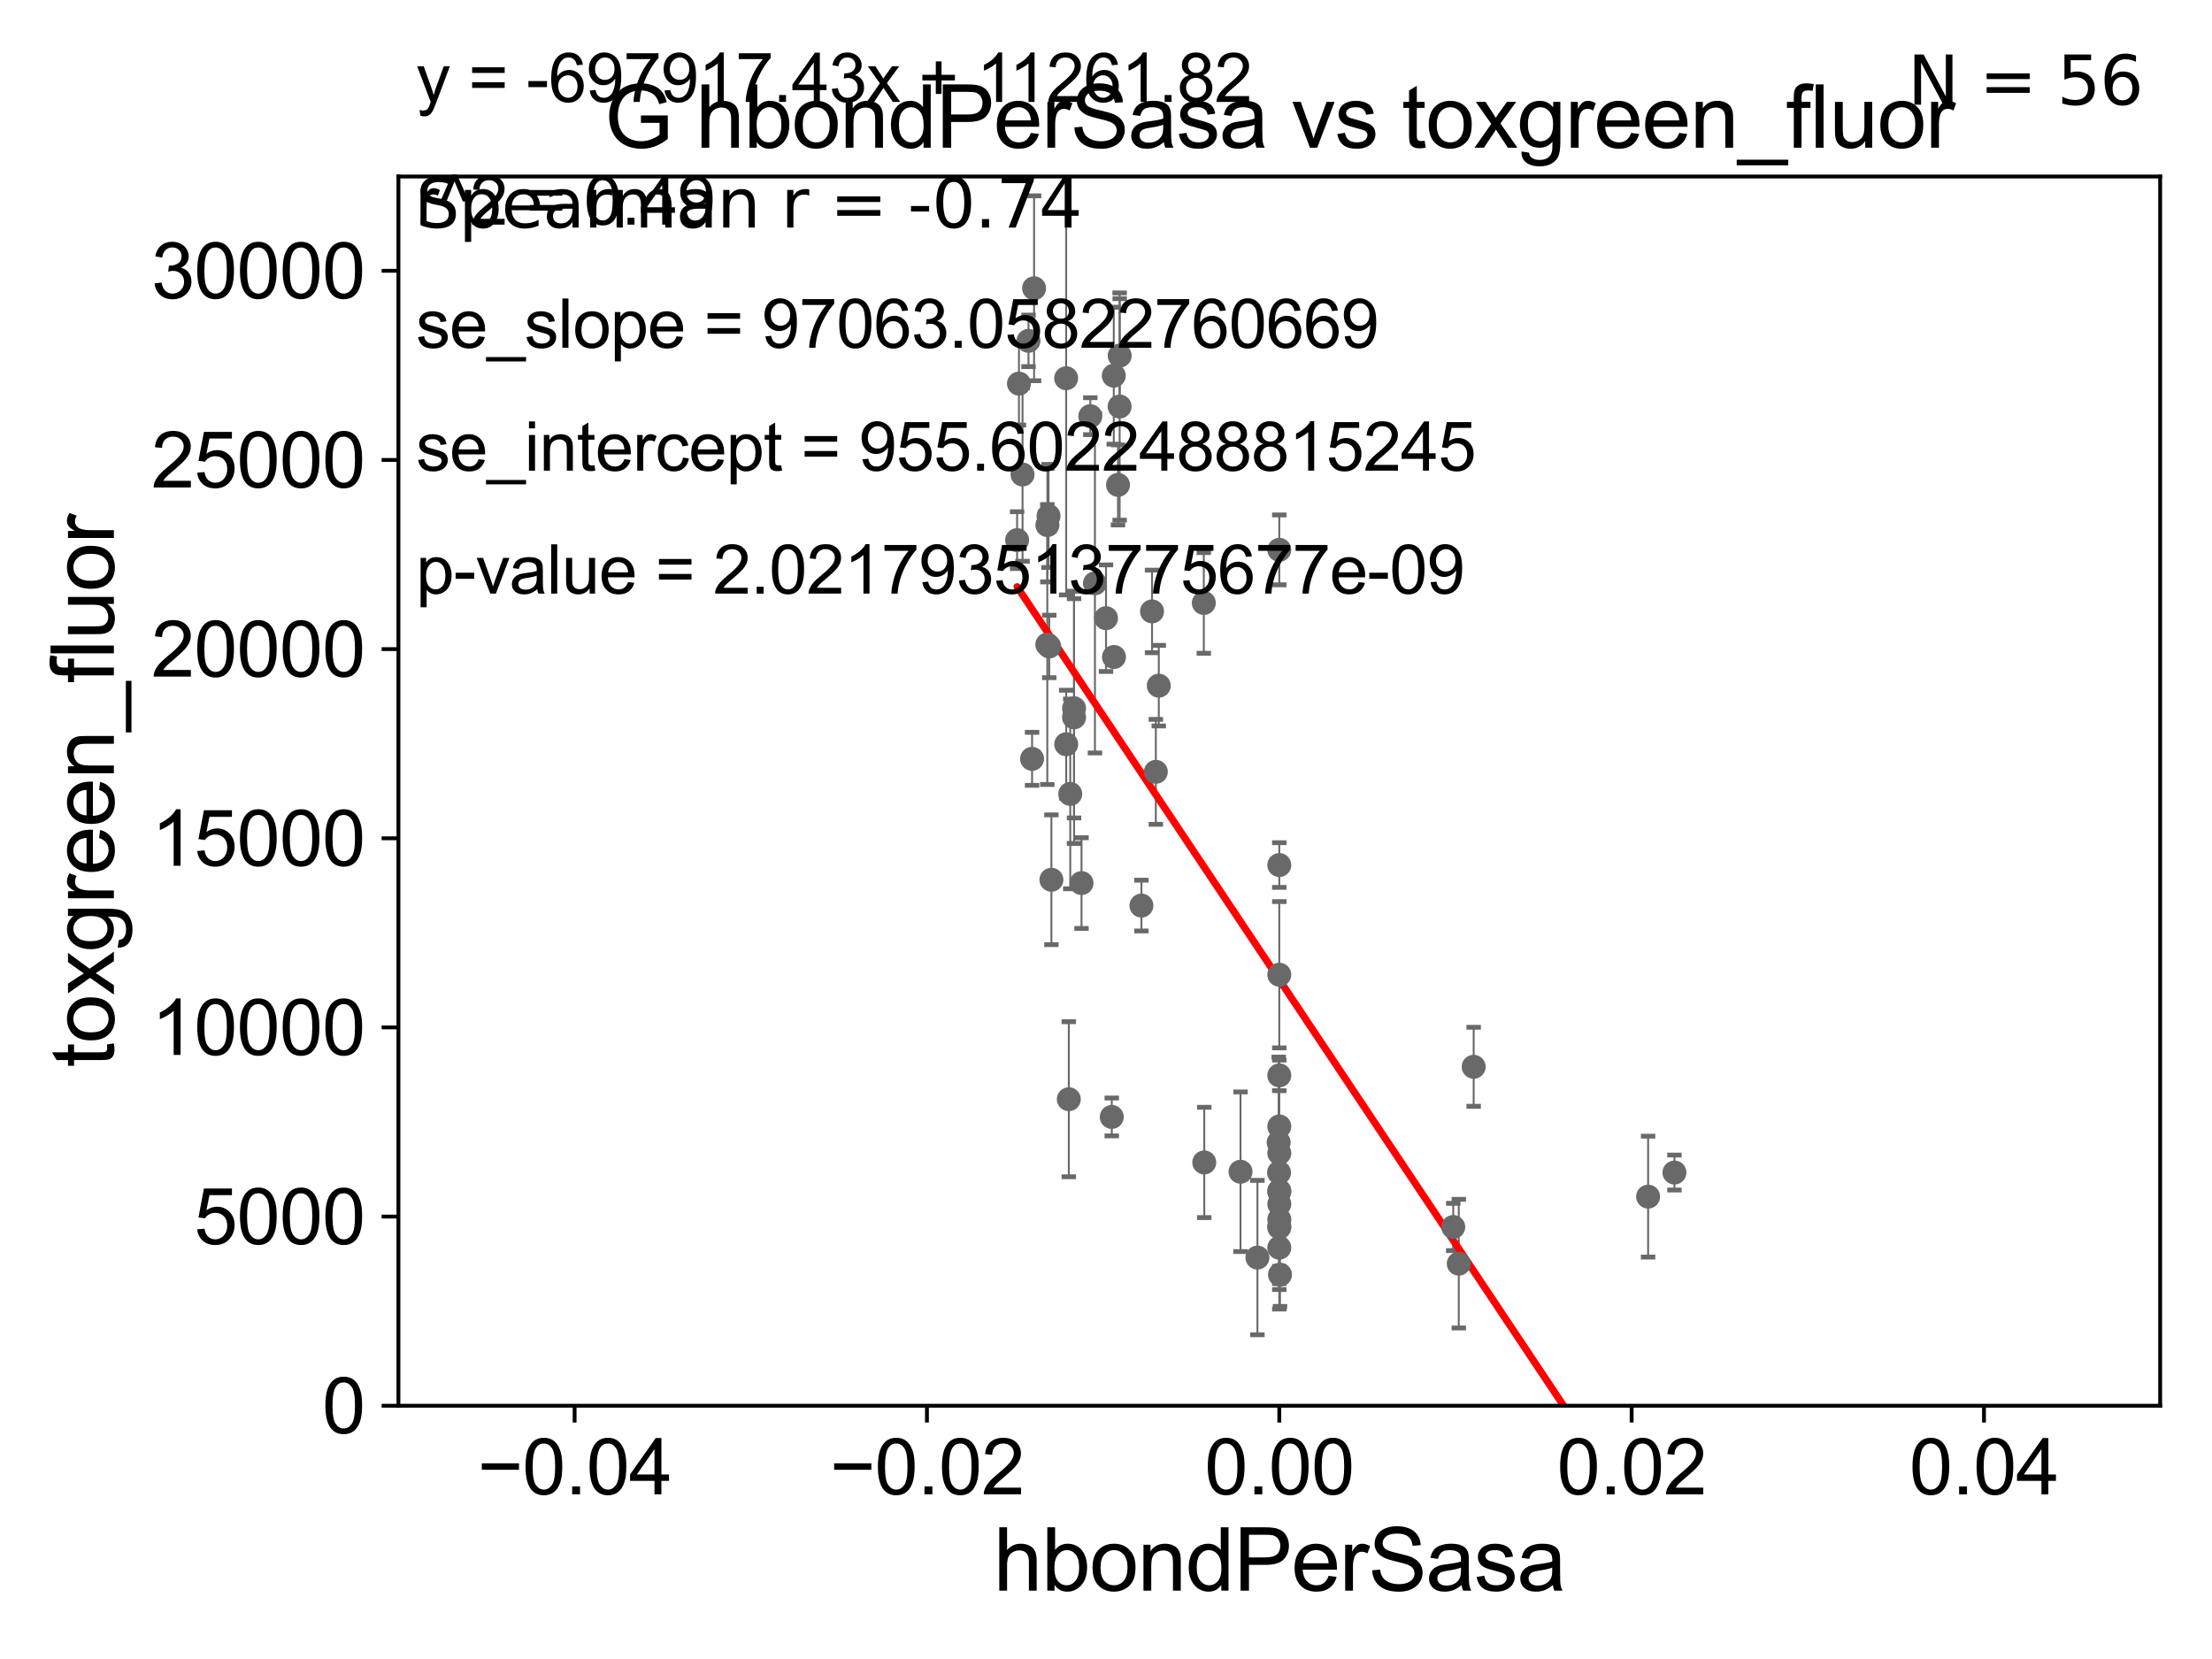 <?xml version="1.0" encoding="utf-8" standalone="no"?>
<!DOCTYPE svg PUBLIC "-//W3C//DTD SVG 1.1//EN"
  "http://www.w3.org/Graphics/SVG/1.1/DTD/svg11.dtd">
<svg xmlns:xlink="http://www.w3.org/1999/xlink" width="460.8pt" height="345.6pt" viewBox="0 0 460.8 345.6" xmlns="http://www.w3.org/2000/svg" version="1.1">
 <defs>
  <style type="text/css">*{stroke-linejoin: round; stroke-linecap: butt}</style>
 </defs>
 <g id="figure_1">
  <g id="patch_1">
   <path d="M 0 345.6 
L 460.8 345.6 
L 460.8 0 
L 0 0 
z
" style="fill: #ffffff"/>
  </g>
  <g id="axes_1">
   <g id="patch_2">
    <path d="M 83 292.84 
L 450 292.84 
L 450 36.775 
L 83 36.775 
z
" style="fill: #ffffff"/>
   </g>
   <g id="PathCollection_1">
    <defs>
     <path id="m163e0216de" d="M 0 1.118 
C 0.297 1.118 0.581 1 0.791 0.791 
C 1 0.581 1.118 0.297 1.118 0 
C 1.118 -0.297 1 -0.581 0.791 -0.791 
C 0.581 -1 0.297 -1.118 0 -1.118 
C -0.297 -1.118 -0.581 -1 -0.791 -0.791 
C -1 -0.581 -1.118 -0.297 -1.118 0 
C -1.118 0.297 -1 0.581 -0.791 0.791 
C -0.581 1 -0.297 1.118 0 1.118 
z
" style="stroke: #696969"/>
    </defs>
    <g clip-path="url(#p62bbe743f8)">
     <use xlink:href="#m163e0216de" x="228.096" y="121.509" style="fill: #696969; stroke: #696969"/>
     <use xlink:href="#m163e0216de" x="266.5" y="248.27" style="fill: #696969; stroke: #696969"/>
     <use xlink:href="#m163e0216de" x="266.5" y="203.052" style="fill: #696969; stroke: #696969"/>
     <use xlink:href="#m163e0216de" x="231.602" y="232.681" style="fill: #696969; stroke: #696969"/>
     <use xlink:href="#m163e0216de" x="266.5" y="255.698" style="fill: #696969; stroke: #696969"/>
     <use xlink:href="#m163e0216de" x="266.445" y="244.277" style="fill: #696969; stroke: #696969"/>
     <use xlink:href="#m163e0216de" x="225.3" y="183.96" style="fill: #696969; stroke: #696969"/>
     <use xlink:href="#m163e0216de" x="266.5" y="259.913" style="fill: #696969; stroke: #696969"/>
     <use xlink:href="#m163e0216de" x="266.5" y="248.062" style="fill: #696969; stroke: #696969"/>
     <use xlink:href="#m163e0216de" x="348.817" y="244.261" style="fill: #696969; stroke: #696969"/>
     <use xlink:href="#m163e0216de" x="266.5" y="114.543" style="fill: #696969; stroke: #696969"/>
     <use xlink:href="#m163e0216de" x="303.891" y="263.244" style="fill: #696969; stroke: #696969"/>
     <use xlink:href="#m163e0216de" x="306.992" y="222.232" style="fill: #696969; stroke: #696969"/>
     <use xlink:href="#m163e0216de" x="302.737" y="255.603" style="fill: #696969; stroke: #696969"/>
     <use xlink:href="#m163e0216de" x="266.5" y="255.473" style="fill: #696969; stroke: #696969"/>
     <use xlink:href="#m163e0216de" x="250.776" y="125.604" style="fill: #696969; stroke: #696969"/>
     <use xlink:href="#m163e0216de" x="250.871" y="242.157" style="fill: #696969; stroke: #696969"/>
     <use xlink:href="#m163e0216de" x="266.647" y="265.53" style="fill: #696969; stroke: #696969"/>
     <use xlink:href="#m163e0216de" x="258.425" y="244.096" style="fill: #696969; stroke: #696969"/>
     <use xlink:href="#m163e0216de" x="266.372" y="238" style="fill: #696969; stroke: #696969"/>
     <use xlink:href="#m163e0216de" x="266.5" y="224.022" style="fill: #696969; stroke: #696969"/>
     <use xlink:href="#m163e0216de" x="266.5" y="254.037" style="fill: #696969; stroke: #696969"/>
     <use xlink:href="#m163e0216de" x="266.5" y="240.209" style="fill: #696969; stroke: #696969"/>
     <use xlink:href="#m163e0216de" x="343.331" y="249.277" style="fill: #696969; stroke: #696969"/>
     <use xlink:href="#m163e0216de" x="266.5" y="250.824" style="fill: #696969; stroke: #696969"/>
     <use xlink:href="#m163e0216de" x="266.5" y="180.204" style="fill: #696969; stroke: #696969"/>
     <use xlink:href="#m163e0216de" x="240.781" y="160.788" style="fill: #696969; stroke: #696969"/>
     <use xlink:href="#m163e0216de" x="212.266" y="79.913" style="fill: #696969; stroke: #696969"/>
     <use xlink:href="#m163e0216de" x="223.748" y="147.554" style="fill: #696969; stroke: #696969"/>
     <use xlink:href="#m163e0216de" x="213.014" y="98.854" style="fill: #696969; stroke: #696969"/>
     <use xlink:href="#m163e0216de" x="215.418" y="60.054" style="fill: #696969; stroke: #696969"/>
     <use xlink:href="#m163e0216de" x="218.432" y="107.477" style="fill: #696969; stroke: #696969"/>
     <use xlink:href="#m163e0216de" x="222.109" y="155.039" style="fill: #696969; stroke: #696969"/>
     <use xlink:href="#m163e0216de" x="218.577" y="134.669" style="fill: #696969; stroke: #696969"/>
     <use xlink:href="#m163e0216de" x="219.027" y="183.272" style="fill: #696969; stroke: #696969"/>
     <use xlink:href="#m163e0216de" x="223.747" y="149.433" style="fill: #696969; stroke: #696969"/>
     <use xlink:href="#m163e0216de" x="232.9" y="101.009" style="fill: #696969; stroke: #696969"/>
     <use xlink:href="#m163e0216de" x="218.173" y="134.265" style="fill: #696969; stroke: #696969"/>
     <use xlink:href="#m163e0216de" x="237.777" y="188.648" style="fill: #696969; stroke: #696969"/>
     <use xlink:href="#m163e0216de" x="233.241" y="84.686" style="fill: #696969; stroke: #696969"/>
     <use xlink:href="#m163e0216de" x="218.192" y="109.389" style="fill: #696969; stroke: #696969"/>
     <use xlink:href="#m163e0216de" x="232.02" y="78.259" style="fill: #696969; stroke: #696969"/>
     <use xlink:href="#m163e0216de" x="232.057" y="136.865" style="fill: #696969; stroke: #696969"/>
     <use xlink:href="#m163e0216de" x="214.259" y="71.003" style="fill: #696969; stroke: #696969"/>
     <use xlink:href="#m163e0216de" x="239.991" y="127.368" style="fill: #696969; stroke: #696969"/>
     <use xlink:href="#m163e0216de" x="230.403" y="128.779" style="fill: #696969; stroke: #696969"/>
     <use xlink:href="#m163e0216de" x="211.882" y="112.516" style="fill: #696969; stroke: #696969"/>
     <use xlink:href="#m163e0216de" x="233.253" y="74.086" style="fill: #696969; stroke: #696969"/>
     <use xlink:href="#m163e0216de" x="222.1" y="78.794" style="fill: #696969; stroke: #696969"/>
     <use xlink:href="#m163e0216de" x="227.13" y="86.698" style="fill: #696969; stroke: #696969"/>
     <use xlink:href="#m163e0216de" x="222.951" y="165.387" style="fill: #696969; stroke: #696969"/>
     <use xlink:href="#m163e0216de" x="214.998" y="158.076" style="fill: #696969; stroke: #696969"/>
     <use xlink:href="#m163e0216de" x="222.654" y="228.989" style="fill: #696969; stroke: #696969"/>
     <use xlink:href="#m163e0216de" x="241.395" y="142.84" style="fill: #696969; stroke: #696969"/>
     <use xlink:href="#m163e0216de" x="261.947" y="261.975" style="fill: #696969; stroke: #696969"/>
     <use xlink:href="#m163e0216de" x="266.5" y="234.659" style="fill: #696969; stroke: #696969"/>
    </g>
   </g>
   <g id="matplotlib.axis_1">
    <g id="xtick_1">
     <g id="line2d_1">
      <defs>
       <path id="m1bde0199c2" d="M 0 0 
L 0 3.5 
" style="stroke: #000000; stroke-width: 0.8"/>
      </defs>
      <g>
       <use xlink:href="#m1bde0199c2" x="119.7" y="292.84" style="stroke: #000000; stroke-width: 0.8"/>
      </g>
     </g>
     <g id="text_1">
      <!-- −0.04 -->
      <g transform="translate(99.459 311.293)scale(0.16 -0.16)">
       <defs>
        <path id="ArialMT-2212" d="M 3381 1997 
L 356 1997 
L 356 2522 
L 3381 2522 
L 3381 1997 
z
" transform="scale(0.016)"/>
        <path id="ArialMT-30" d="M 266 2259 
Q 266 3072 433 3567 
Q 600 4063 929 4331 
Q 1259 4600 1759 4600 
Q 2128 4600 2406 4451 
Q 2684 4303 2865 4023 
Q 3047 3744 3150 3342 
Q 3253 2941 3253 2259 
Q 3253 1453 3087 958 
Q 2922 463 2592 192 
Q 2263 -78 1759 -78 
Q 1097 -78 719 397 
Q 266 969 266 2259 
z
M 844 2259 
Q 844 1131 1108 757 
Q 1372 384 1759 384 
Q 2147 384 2411 759 
Q 2675 1134 2675 2259 
Q 2675 3391 2411 3762 
Q 2147 4134 1753 4134 
Q 1366 4134 1134 3806 
Q 844 3388 844 2259 
z
" transform="scale(0.016)"/>
        <path id="ArialMT-2e" d="M 581 0 
L 581 641 
L 1222 641 
L 1222 0 
L 581 0 
z
" transform="scale(0.016)"/>
        <path id="ArialMT-34" d="M 2069 0 
L 2069 1097 
L 81 1097 
L 81 1613 
L 2172 4581 
L 2631 4581 
L 2631 1613 
L 3250 1613 
L 3250 1097 
L 2631 1097 
L 2631 0 
L 2069 0 
z
M 2069 1613 
L 2069 3678 
L 634 1613 
L 2069 1613 
z
" transform="scale(0.016)"/>
       </defs>
       <use xlink:href="#ArialMT-2212"/>
       <use xlink:href="#ArialMT-30" x="58.398"/>
       <use xlink:href="#ArialMT-2e" x="114.014"/>
       <use xlink:href="#ArialMT-30" x="141.797"/>
       <use xlink:href="#ArialMT-34" x="197.412"/>
      </g>
     </g>
    </g>
    <g id="xtick_2">
     <g id="line2d_2">
      <g>
       <use xlink:href="#m1bde0199c2" x="193.1" y="292.84" style="stroke: #000000; stroke-width: 0.8"/>
      </g>
     </g>
     <g id="text_2">
      <!-- −0.02 -->
      <g transform="translate(172.859 311.293)scale(0.16 -0.16)">
       <defs>
        <path id="ArialMT-32" d="M 3222 541 
L 3222 0 
L 194 0 
Q 188 203 259 391 
Q 375 700 629 1000 
Q 884 1300 1366 1694 
Q 2113 2306 2375 2664 
Q 2638 3022 2638 3341 
Q 2638 3675 2398 3904 
Q 2159 4134 1775 4134 
Q 1369 4134 1125 3890 
Q 881 3647 878 3216 
L 300 3275 
Q 359 3922 746 4261 
Q 1134 4600 1788 4600 
Q 2447 4600 2831 4234 
Q 3216 3869 3216 3328 
Q 3216 3053 3103 2787 
Q 2991 2522 2730 2228 
Q 2469 1934 1863 1422 
Q 1356 997 1212 845 
Q 1069 694 975 541 
L 3222 541 
z
" transform="scale(0.016)"/>
       </defs>
       <use xlink:href="#ArialMT-2212"/>
       <use xlink:href="#ArialMT-30" x="58.398"/>
       <use xlink:href="#ArialMT-2e" x="114.014"/>
       <use xlink:href="#ArialMT-30" x="141.797"/>
       <use xlink:href="#ArialMT-32" x="197.412"/>
      </g>
     </g>
    </g>
    <g id="xtick_3">
     <g id="line2d_3">
      <g>
       <use xlink:href="#m1bde0199c2" x="266.5" y="292.84" style="stroke: #000000; stroke-width: 0.8"/>
      </g>
     </g>
     <g id="text_3">
      <!-- 0.00 -->
      <g transform="translate(250.931 311.293)scale(0.16 -0.16)">
       <use xlink:href="#ArialMT-30"/>
       <use xlink:href="#ArialMT-2e" x="55.615"/>
       <use xlink:href="#ArialMT-30" x="83.398"/>
       <use xlink:href="#ArialMT-30" x="139.014"/>
      </g>
     </g>
    </g>
    <g id="xtick_4">
     <g id="line2d_4">
      <g>
       <use xlink:href="#m1bde0199c2" x="339.9" y="292.84" style="stroke: #000000; stroke-width: 0.8"/>
      </g>
     </g>
     <g id="text_4">
      <!-- 0.02 -->
      <g transform="translate(324.331 311.293)scale(0.16 -0.16)">
       <use xlink:href="#ArialMT-30"/>
       <use xlink:href="#ArialMT-2e" x="55.615"/>
       <use xlink:href="#ArialMT-30" x="83.398"/>
       <use xlink:href="#ArialMT-32" x="139.014"/>
      </g>
     </g>
    </g>
    <g id="xtick_5">
     <g id="line2d_5">
      <g>
       <use xlink:href="#m1bde0199c2" x="413.3" y="292.84" style="stroke: #000000; stroke-width: 0.8"/>
      </g>
     </g>
     <g id="text_5">
      <!-- 0.04 -->
      <g transform="translate(397.731 311.293)scale(0.16 -0.16)">
       <use xlink:href="#ArialMT-30"/>
       <use xlink:href="#ArialMT-2e" x="55.615"/>
       <use xlink:href="#ArialMT-30" x="83.398"/>
       <use xlink:href="#ArialMT-34" x="139.014"/>
      </g>
     </g>
    </g>
    <g id="text_6">
     <!-- hbondPerSasa -->
     <g transform="translate(206.958 331.357)scale(0.18 -0.18)">
      <defs>
       <path id="ArialMT-68" d="M 422 0 
L 422 4581 
L 984 4581 
L 984 2938 
Q 1378 3394 1978 3394 
Q 2347 3394 2619 3248 
Q 2891 3103 3008 2847 
Q 3125 2591 3125 2103 
L 3125 0 
L 2563 0 
L 2563 2103 
Q 2563 2525 2380 2717 
Q 2197 2909 1863 2909 
Q 1613 2909 1392 2779 
Q 1172 2650 1078 2428 
Q 984 2206 984 1816 
L 984 0 
L 422 0 
z
" transform="scale(0.016)"/>
       <path id="ArialMT-62" d="M 941 0 
L 419 0 
L 419 4581 
L 981 4581 
L 981 2947 
Q 1338 3394 1891 3394 
Q 2197 3394 2470 3270 
Q 2744 3147 2920 2923 
Q 3097 2700 3197 2384 
Q 3297 2069 3297 1709 
Q 3297 856 2875 390 
Q 2453 -75 1863 -75 
Q 1275 -75 941 416 
L 941 0 
z
M 934 1684 
Q 934 1088 1097 822 
Q 1363 388 1816 388 
Q 2184 388 2453 708 
Q 2722 1028 2722 1663 
Q 2722 2313 2464 2622 
Q 2206 2931 1841 2931 
Q 1472 2931 1203 2611 
Q 934 2291 934 1684 
z
" transform="scale(0.016)"/>
       <path id="ArialMT-6f" d="M 213 1659 
Q 213 2581 725 3025 
Q 1153 3394 1769 3394 
Q 2453 3394 2887 2945 
Q 3322 2497 3322 1706 
Q 3322 1066 3130 698 
Q 2938 331 2570 128 
Q 2203 -75 1769 -75 
Q 1072 -75 642 372 
Q 213 819 213 1659 
z
M 791 1659 
Q 791 1022 1069 705 
Q 1347 388 1769 388 
Q 2188 388 2466 706 
Q 2744 1025 2744 1678 
Q 2744 2294 2464 2611 
Q 2184 2928 1769 2928 
Q 1347 2928 1069 2612 
Q 791 2297 791 1659 
z
" transform="scale(0.016)"/>
       <path id="ArialMT-6e" d="M 422 0 
L 422 3319 
L 928 3319 
L 928 2847 
Q 1294 3394 1984 3394 
Q 2284 3394 2536 3286 
Q 2788 3178 2913 3003 
Q 3038 2828 3088 2588 
Q 3119 2431 3119 2041 
L 3119 0 
L 2556 0 
L 2556 2019 
Q 2556 2363 2490 2533 
Q 2425 2703 2258 2804 
Q 2091 2906 1866 2906 
Q 1506 2906 1245 2678 
Q 984 2450 984 1813 
L 984 0 
L 422 0 
z
" transform="scale(0.016)"/>
       <path id="ArialMT-64" d="M 2575 0 
L 2575 419 
Q 2259 -75 1647 -75 
Q 1250 -75 917 144 
Q 584 363 401 755 
Q 219 1147 219 1656 
Q 219 2153 384 2558 
Q 550 2963 881 3178 
Q 1213 3394 1622 3394 
Q 1922 3394 2156 3267 
Q 2391 3141 2538 2938 
L 2538 4581 
L 3097 4581 
L 3097 0 
L 2575 0 
z
M 797 1656 
Q 797 1019 1065 703 
Q 1334 388 1700 388 
Q 2069 388 2326 689 
Q 2584 991 2584 1609 
Q 2584 2291 2321 2609 
Q 2059 2928 1675 2928 
Q 1300 2928 1048 2622 
Q 797 2316 797 1656 
z
" transform="scale(0.016)"/>
       <path id="ArialMT-50" d="M 494 0 
L 494 4581 
L 2222 4581 
Q 2678 4581 2919 4538 
Q 3256 4481 3484 4323 
Q 3713 4166 3852 3881 
Q 3991 3597 3991 3256 
Q 3991 2672 3619 2267 
Q 3247 1863 2275 1863 
L 1100 1863 
L 1100 0 
L 494 0 
z
M 1100 2403 
L 2284 2403 
Q 2872 2403 3119 2622 
Q 3366 2841 3366 3238 
Q 3366 3525 3220 3729 
Q 3075 3934 2838 4000 
Q 2684 4041 2272 4041 
L 1100 4041 
L 1100 2403 
z
" transform="scale(0.016)"/>
       <path id="ArialMT-65" d="M 2694 1069 
L 3275 997 
Q 3138 488 2766 206 
Q 2394 -75 1816 -75 
Q 1088 -75 661 373 
Q 234 822 234 1631 
Q 234 2469 665 2931 
Q 1097 3394 1784 3394 
Q 2450 3394 2872 2941 
Q 3294 2488 3294 1666 
Q 3294 1616 3291 1516 
L 816 1516 
Q 847 969 1125 678 
Q 1403 388 1819 388 
Q 2128 388 2347 550 
Q 2566 713 2694 1069 
z
M 847 1978 
L 2700 1978 
Q 2663 2397 2488 2606 
Q 2219 2931 1791 2931 
Q 1403 2931 1139 2672 
Q 875 2413 847 1978 
z
" transform="scale(0.016)"/>
       <path id="ArialMT-72" d="M 416 0 
L 416 3319 
L 922 3319 
L 922 2816 
Q 1116 3169 1280 3281 
Q 1444 3394 1641 3394 
Q 1925 3394 2219 3213 
L 2025 2691 
Q 1819 2813 1613 2813 
Q 1428 2813 1281 2702 
Q 1134 2591 1072 2394 
Q 978 2094 978 1738 
L 978 0 
L 416 0 
z
" transform="scale(0.016)"/>
       <path id="ArialMT-53" d="M 288 1472 
L 859 1522 
Q 900 1178 1048 958 
Q 1197 738 1509 602 
Q 1822 466 2213 466 
Q 2559 466 2825 569 
Q 3091 672 3220 851 
Q 3350 1031 3350 1244 
Q 3350 1459 3225 1620 
Q 3100 1781 2813 1891 
Q 2628 1963 1997 2114 
Q 1366 2266 1113 2400 
Q 784 2572 623 2826 
Q 463 3081 463 3397 
Q 463 3744 659 4045 
Q 856 4347 1234 4503 
Q 1613 4659 2075 4659 
Q 2584 4659 2973 4495 
Q 3363 4331 3572 4012 
Q 3781 3694 3797 3291 
L 3216 3247 
Q 3169 3681 2898 3903 
Q 2628 4125 2100 4125 
Q 1550 4125 1298 3923 
Q 1047 3722 1047 3438 
Q 1047 3191 1225 3031 
Q 1400 2872 2139 2705 
Q 2878 2538 3153 2413 
Q 3553 2228 3743 1945 
Q 3934 1663 3934 1294 
Q 3934 928 3725 604 
Q 3516 281 3123 101 
Q 2731 -78 2241 -78 
Q 1619 -78 1198 103 
Q 778 284 539 648 
Q 300 1013 288 1472 
z
" transform="scale(0.016)"/>
       <path id="ArialMT-61" d="M 2588 409 
Q 2275 144 1986 34 
Q 1697 -75 1366 -75 
Q 819 -75 525 192 
Q 231 459 231 875 
Q 231 1119 342 1320 
Q 453 1522 633 1644 
Q 813 1766 1038 1828 
Q 1203 1872 1538 1913 
Q 2219 1994 2541 2106 
Q 2544 2222 2544 2253 
Q 2544 2597 2384 2738 
Q 2169 2928 1744 2928 
Q 1347 2928 1158 2789 
Q 969 2650 878 2297 
L 328 2372 
Q 403 2725 575 2942 
Q 747 3159 1072 3276 
Q 1397 3394 1825 3394 
Q 2250 3394 2515 3294 
Q 2781 3194 2906 3042 
Q 3031 2891 3081 2659 
Q 3109 2516 3109 2141 
L 3109 1391 
Q 3109 606 3145 398 
Q 3181 191 3288 0 
L 2700 0 
Q 2613 175 2588 409 
z
M 2541 1666 
Q 2234 1541 1622 1453 
Q 1275 1403 1131 1340 
Q 988 1278 909 1158 
Q 831 1038 831 891 
Q 831 666 1001 516 
Q 1172 366 1500 366 
Q 1825 366 2078 508 
Q 2331 650 2450 897 
Q 2541 1088 2541 1459 
L 2541 1666 
z
" transform="scale(0.016)"/>
       <path id="ArialMT-73" d="M 197 991 
L 753 1078 
Q 800 744 1014 566 
Q 1228 388 1613 388 
Q 2000 388 2187 545 
Q 2375 703 2375 916 
Q 2375 1106 2209 1216 
Q 2094 1291 1634 1406 
Q 1016 1563 777 1677 
Q 538 1791 414 1992 
Q 291 2194 291 2438 
Q 291 2659 392 2848 
Q 494 3038 669 3163 
Q 800 3259 1026 3326 
Q 1253 3394 1513 3394 
Q 1903 3394 2198 3281 
Q 2494 3169 2634 2976 
Q 2775 2784 2828 2463 
L 2278 2388 
Q 2241 2644 2061 2787 
Q 1881 2931 1553 2931 
Q 1166 2931 1000 2803 
Q 834 2675 834 2503 
Q 834 2394 903 2306 
Q 972 2216 1119 2156 
Q 1203 2125 1616 2013 
Q 2213 1853 2448 1751 
Q 2684 1650 2818 1456 
Q 2953 1263 2953 975 
Q 2953 694 2789 445 
Q 2625 197 2315 61 
Q 2006 -75 1616 -75 
Q 969 -75 630 194 
Q 291 463 197 991 
z
" transform="scale(0.016)"/>
      </defs>
      <use xlink:href="#ArialMT-68"/>
      <use xlink:href="#ArialMT-62" x="55.615"/>
      <use xlink:href="#ArialMT-6f" x="111.23"/>
      <use xlink:href="#ArialMT-6e" x="166.846"/>
      <use xlink:href="#ArialMT-64" x="222.461"/>
      <use xlink:href="#ArialMT-50" x="278.076"/>
      <use xlink:href="#ArialMT-65" x="344.775"/>
      <use xlink:href="#ArialMT-72" x="400.391"/>
      <use xlink:href="#ArialMT-53" x="433.691"/>
      <use xlink:href="#ArialMT-61" x="500.391"/>
      <use xlink:href="#ArialMT-73" x="556.006"/>
      <use xlink:href="#ArialMT-61" x="606.006"/>
     </g>
    </g>
   </g>
   <g id="matplotlib.axis_2">
    <g id="ytick_1">
     <g id="line2d_6">
      <defs>
       <path id="mc57f71bf67" d="M 0 0 
L -3.5 0 
" style="stroke: #000000; stroke-width: 0.8"/>
      </defs>
      <g>
       <use xlink:href="#mc57f71bf67" x="83" y="292.84" style="stroke: #000000; stroke-width: 0.8"/>
      </g>
     </g>
     <g id="text_7">
      <!-- 0 -->
      <g transform="translate(67.103 298.566)scale(0.16 -0.16)">
       <use xlink:href="#ArialMT-30"/>
      </g>
     </g>
    </g>
    <g id="ytick_2">
     <g id="line2d_7">
      <g>
       <use xlink:href="#mc57f71bf67" x="83" y="253.435" style="stroke: #000000; stroke-width: 0.8"/>
      </g>
     </g>
     <g id="text_8">
      <!-- 5000 -->
      <g transform="translate(40.41 259.162)scale(0.16 -0.16)">
       <defs>
        <path id="ArialMT-35" d="M 266 1200 
L 856 1250 
Q 922 819 1161 601 
Q 1400 384 1738 384 
Q 2144 384 2425 690 
Q 2706 997 2706 1503 
Q 2706 1984 2436 2262 
Q 2166 2541 1728 2541 
Q 1456 2541 1237 2417 
Q 1019 2294 894 2097 
L 366 2166 
L 809 4519 
L 3088 4519 
L 3088 3981 
L 1259 3981 
L 1013 2750 
Q 1425 3038 1878 3038 
Q 2478 3038 2890 2622 
Q 3303 2206 3303 1553 
Q 3303 931 2941 478 
Q 2500 -78 1738 -78 
Q 1113 -78 717 272 
Q 322 622 266 1200 
z
" transform="scale(0.016)"/>
       </defs>
       <use xlink:href="#ArialMT-35"/>
       <use xlink:href="#ArialMT-30" x="55.615"/>
       <use xlink:href="#ArialMT-30" x="111.23"/>
       <use xlink:href="#ArialMT-30" x="166.846"/>
      </g>
     </g>
    </g>
    <g id="ytick_3">
     <g id="line2d_8">
      <g>
       <use xlink:href="#mc57f71bf67" x="83" y="214.031" style="stroke: #000000; stroke-width: 0.8"/>
      </g>
     </g>
     <g id="text_9">
      <!-- 10000 -->
      <g transform="translate(31.512 219.757)scale(0.16 -0.16)">
       <defs>
        <path id="ArialMT-31" d="M 2384 0 
L 1822 0 
L 1822 3584 
Q 1619 3391 1289 3197 
Q 959 3003 697 2906 
L 697 3450 
Q 1169 3672 1522 3987 
Q 1875 4303 2022 4600 
L 2384 4600 
L 2384 0 
z
" transform="scale(0.016)"/>
       </defs>
       <use xlink:href="#ArialMT-31"/>
       <use xlink:href="#ArialMT-30" x="55.615"/>
       <use xlink:href="#ArialMT-30" x="111.23"/>
       <use xlink:href="#ArialMT-30" x="166.846"/>
       <use xlink:href="#ArialMT-30" x="222.461"/>
      </g>
     </g>
    </g>
    <g id="ytick_4">
     <g id="line2d_9">
      <g>
       <use xlink:href="#mc57f71bf67" x="83" y="174.626" style="stroke: #000000; stroke-width: 0.8"/>
      </g>
     </g>
     <g id="text_10">
      <!-- 15000 -->
      <g transform="translate(31.512 180.352)scale(0.16 -0.16)">
       <use xlink:href="#ArialMT-31"/>
       <use xlink:href="#ArialMT-35" x="55.615"/>
       <use xlink:href="#ArialMT-30" x="111.23"/>
       <use xlink:href="#ArialMT-30" x="166.846"/>
       <use xlink:href="#ArialMT-30" x="222.461"/>
      </g>
     </g>
    </g>
    <g id="ytick_5">
     <g id="line2d_10">
      <g>
       <use xlink:href="#mc57f71bf67" x="83" y="135.221" style="stroke: #000000; stroke-width: 0.8"/>
      </g>
     </g>
     <g id="text_11">
      <!-- 20000 -->
      <g transform="translate(31.512 140.948)scale(0.16 -0.16)">
       <use xlink:href="#ArialMT-32"/>
       <use xlink:href="#ArialMT-30" x="55.615"/>
       <use xlink:href="#ArialMT-30" x="111.23"/>
       <use xlink:href="#ArialMT-30" x="166.846"/>
       <use xlink:href="#ArialMT-30" x="222.461"/>
      </g>
     </g>
    </g>
    <g id="ytick_6">
     <g id="line2d_11">
      <g>
       <use xlink:href="#mc57f71bf67" x="83" y="95.817" style="stroke: #000000; stroke-width: 0.8"/>
      </g>
     </g>
     <g id="text_12">
      <!-- 25000 -->
      <g transform="translate(31.512 101.543)scale(0.16 -0.16)">
       <use xlink:href="#ArialMT-32"/>
       <use xlink:href="#ArialMT-35" x="55.615"/>
       <use xlink:href="#ArialMT-30" x="111.23"/>
       <use xlink:href="#ArialMT-30" x="166.846"/>
       <use xlink:href="#ArialMT-30" x="222.461"/>
      </g>
     </g>
    </g>
    <g id="ytick_7">
     <g id="line2d_12">
      <g>
       <use xlink:href="#mc57f71bf67" x="83" y="56.412" style="stroke: #000000; stroke-width: 0.8"/>
      </g>
     </g>
     <g id="text_13">
      <!-- 30000 -->
      <g transform="translate(31.512 62.138)scale(0.16 -0.16)">
       <defs>
        <path id="ArialMT-33" d="M 269 1209 
L 831 1284 
Q 928 806 1161 595 
Q 1394 384 1728 384 
Q 2125 384 2398 659 
Q 2672 934 2672 1341 
Q 2672 1728 2419 1979 
Q 2166 2231 1775 2231 
Q 1616 2231 1378 2169 
L 1441 2663 
Q 1497 2656 1531 2656 
Q 1891 2656 2178 2843 
Q 2466 3031 2466 3422 
Q 2466 3731 2256 3934 
Q 2047 4138 1716 4138 
Q 1388 4138 1169 3931 
Q 950 3725 888 3313 
L 325 3413 
Q 428 3978 793 4289 
Q 1159 4600 1703 4600 
Q 2078 4600 2393 4439 
Q 2709 4278 2876 4000 
Q 3044 3722 3044 3409 
Q 3044 3113 2884 2869 
Q 2725 2625 2413 2481 
Q 2819 2388 3044 2092 
Q 3269 1797 3269 1353 
Q 3269 753 2831 336 
Q 2394 -81 1725 -81 
Q 1122 -81 723 278 
Q 325 638 269 1209 
z
" transform="scale(0.016)"/>
       </defs>
       <use xlink:href="#ArialMT-33"/>
       <use xlink:href="#ArialMT-30" x="55.615"/>
       <use xlink:href="#ArialMT-30" x="111.23"/>
       <use xlink:href="#ArialMT-30" x="166.846"/>
       <use xlink:href="#ArialMT-30" x="222.461"/>
      </g>
     </g>
    </g>
    <g id="text_14">
     <!-- toxgreen_fluor -->
     <g transform="translate(23.724 222.34)rotate(-90)scale(0.18 -0.18)">
      <defs>
       <path id="ArialMT-74" d="M 1650 503 
L 1731 6 
Q 1494 -44 1306 -44 
Q 1000 -44 831 53 
Q 663 150 594 308 
Q 525 466 525 972 
L 525 2881 
L 113 2881 
L 113 3319 
L 525 3319 
L 525 4141 
L 1084 4478 
L 1084 3319 
L 1650 3319 
L 1650 2881 
L 1084 2881 
L 1084 941 
Q 1084 700 1114 631 
Q 1144 563 1211 522 
Q 1278 481 1403 481 
Q 1497 481 1650 503 
z
" transform="scale(0.016)"/>
       <path id="ArialMT-78" d="M 47 0 
L 1259 1725 
L 138 3319 
L 841 3319 
L 1350 2541 
Q 1494 2319 1581 2169 
Q 1719 2375 1834 2534 
L 2394 3319 
L 3066 3319 
L 1919 1756 
L 3153 0 
L 2463 0 
L 1781 1031 
L 1600 1309 
L 728 0 
L 47 0 
z
" transform="scale(0.016)"/>
       <path id="ArialMT-67" d="M 319 -275 
L 866 -356 
Q 900 -609 1056 -725 
Q 1266 -881 1628 -881 
Q 2019 -881 2231 -725 
Q 2444 -569 2519 -288 
Q 2563 -116 2559 434 
Q 2191 0 1641 0 
Q 956 0 581 494 
Q 206 988 206 1678 
Q 206 2153 378 2554 
Q 550 2956 876 3175 
Q 1203 3394 1644 3394 
Q 2231 3394 2613 2919 
L 2613 3319 
L 3131 3319 
L 3131 450 
Q 3131 -325 2973 -648 
Q 2816 -972 2473 -1159 
Q 2131 -1347 1631 -1347 
Q 1038 -1347 672 -1080 
Q 306 -813 319 -275 
z
M 784 1719 
Q 784 1066 1043 766 
Q 1303 466 1694 466 
Q 2081 466 2343 764 
Q 2606 1063 2606 1700 
Q 2606 2309 2336 2618 
Q 2066 2928 1684 2928 
Q 1309 2928 1046 2623 
Q 784 2319 784 1719 
z
" transform="scale(0.016)"/>
       <path id="ArialMT-5f" d="M -97 -1272 
L -97 -866 
L 3631 -866 
L 3631 -1272 
L -97 -1272 
z
" transform="scale(0.016)"/>
       <path id="ArialMT-66" d="M 556 0 
L 556 2881 
L 59 2881 
L 59 3319 
L 556 3319 
L 556 3672 
Q 556 4006 616 4169 
Q 697 4388 901 4523 
Q 1106 4659 1475 4659 
Q 1713 4659 2000 4603 
L 1916 4113 
Q 1741 4144 1584 4144 
Q 1328 4144 1222 4034 
Q 1116 3925 1116 3625 
L 1116 3319 
L 1763 3319 
L 1763 2881 
L 1116 2881 
L 1116 0 
L 556 0 
z
" transform="scale(0.016)"/>
       <path id="ArialMT-6c" d="M 409 0 
L 409 4581 
L 972 4581 
L 972 0 
L 409 0 
z
" transform="scale(0.016)"/>
       <path id="ArialMT-75" d="M 2597 0 
L 2597 488 
Q 2209 -75 1544 -75 
Q 1250 -75 995 37 
Q 741 150 617 320 
Q 494 491 444 738 
Q 409 903 409 1263 
L 409 3319 
L 972 3319 
L 972 1478 
Q 972 1038 1006 884 
Q 1059 663 1231 536 
Q 1403 409 1656 409 
Q 1909 409 2131 539 
Q 2353 669 2445 892 
Q 2538 1116 2538 1541 
L 2538 3319 
L 3100 3319 
L 3100 0 
L 2597 0 
z
" transform="scale(0.016)"/>
      </defs>
      <use xlink:href="#ArialMT-74"/>
      <use xlink:href="#ArialMT-6f" x="27.783"/>
      <use xlink:href="#ArialMT-78" x="83.398"/>
      <use xlink:href="#ArialMT-67" x="133.398"/>
      <use xlink:href="#ArialMT-72" x="189.014"/>
      <use xlink:href="#ArialMT-65" x="222.314"/>
      <use xlink:href="#ArialMT-65" x="277.93"/>
      <use xlink:href="#ArialMT-6e" x="333.545"/>
      <use xlink:href="#ArialMT-5f" x="389.16"/>
      <use xlink:href="#ArialMT-66" x="444.775"/>
      <use xlink:href="#ArialMT-6c" x="472.559"/>
      <use xlink:href="#ArialMT-75" x="494.775"/>
      <use xlink:href="#ArialMT-6f" x="550.391"/>
      <use xlink:href="#ArialMT-72" x="606.006"/>
     </g>
    </g>
   </g>
   <g id="LineCollection_1">
    <path d="M 228.096 156.853 
L 228.096 86.165 
" clip-path="url(#p62bbe743f8)" style="fill: none; stroke: #696969; stroke-width: 0.4"/>
    <path d="M 266.5 256.868 
L 266.5 239.671 
" clip-path="url(#p62bbe743f8)" style="fill: none; stroke: #696969; stroke-width: 0.4"/>
    <path d="M 266.5 218.291 
L 266.5 187.812 
" clip-path="url(#p62bbe743f8)" style="fill: none; stroke: #696969; stroke-width: 0.4"/>
    <path d="M 231.602 236.627 
L 231.602 228.734 
" clip-path="url(#p62bbe743f8)" style="fill: none; stroke: #696969; stroke-width: 0.4"/>
    <path d="M 266.5 263.806 
L 266.5 247.59 
" clip-path="url(#p62bbe743f8)" style="fill: none; stroke: #696969; stroke-width: 0.4"/>
    <path d="M 266.445 254.255 
L 266.445 234.299 
" clip-path="url(#p62bbe743f8)" style="fill: none; stroke: #696969; stroke-width: 0.4"/>
    <path d="M 225.3 193.404 
L 225.3 174.516 
" clip-path="url(#p62bbe743f8)" style="fill: none; stroke: #696969; stroke-width: 0.4"/>
    <path d="M 266.5 272.705 
L 266.5 247.12 
" clip-path="url(#p62bbe743f8)" style="fill: none; stroke: #696969; stroke-width: 0.4"/>
    <path d="M 266.5 254.149 
L 266.5 241.976 
" clip-path="url(#p62bbe743f8)" style="fill: none; stroke: #696969; stroke-width: 0.4"/>
    <path d="M 348.817 247.901 
L 348.817 240.621 
" clip-path="url(#p62bbe743f8)" style="fill: none; stroke: #696969; stroke-width: 0.4"/>
    <path d="M 266.5 121.822 
L 266.5 107.264 
" clip-path="url(#p62bbe743f8)" style="fill: none; stroke: #696969; stroke-width: 0.4"/>
    <path d="M 303.891 276.639 
L 303.891 249.848 
" clip-path="url(#p62bbe743f8)" style="fill: none; stroke: #696969; stroke-width: 0.4"/>
    <path d="M 306.992 230.461 
L 306.992 214.002 
" clip-path="url(#p62bbe743f8)" style="fill: none; stroke: #696969; stroke-width: 0.4"/>
    <path d="M 302.737 260.527 
L 302.737 250.679 
" clip-path="url(#p62bbe743f8)" style="fill: none; stroke: #696969; stroke-width: 0.4"/>
    <path d="M 266.5 261.269 
L 266.5 249.676 
" clip-path="url(#p62bbe743f8)" style="fill: none; stroke: #696969; stroke-width: 0.4"/>
    <path d="M 250.776 136.09 
L 250.776 115.117 
" clip-path="url(#p62bbe743f8)" style="fill: none; stroke: #696969; stroke-width: 0.4"/>
    <path d="M 250.871 253.647 
L 250.871 230.666 
" clip-path="url(#p62bbe743f8)" style="fill: none; stroke: #696969; stroke-width: 0.4"/>
    <path d="M 266.647 272.148 
L 266.647 258.911 
" clip-path="url(#p62bbe743f8)" style="fill: none; stroke: #696969; stroke-width: 0.4"/>
    <path d="M 258.425 260.72 
L 258.425 227.471 
" clip-path="url(#p62bbe743f8)" style="fill: none; stroke: #696969; stroke-width: 0.4"/>
    <path d="M 266.372 255.789 
L 266.372 220.212 
" clip-path="url(#p62bbe743f8)" style="fill: none; stroke: #696969; stroke-width: 0.4"/>
    <path d="M 266.5 227.21 
L 266.5 220.833 
" clip-path="url(#p62bbe743f8)" style="fill: none; stroke: #696969; stroke-width: 0.4"/>
    <path d="M 266.5 268.638 
L 266.5 239.436 
" clip-path="url(#p62bbe743f8)" style="fill: none; stroke: #696969; stroke-width: 0.4"/>
    <path d="M 266.5 245.196 
L 266.5 235.223 
" clip-path="url(#p62bbe743f8)" style="fill: none; stroke: #696969; stroke-width: 0.4"/>
    <path d="M 343.331 261.868 
L 343.331 236.686 
" clip-path="url(#p62bbe743f8)" style="fill: none; stroke: #696969; stroke-width: 0.4"/>
    <path d="M 266.5 267.388 
L 266.5 234.26 
" clip-path="url(#p62bbe743f8)" style="fill: none; stroke: #696969; stroke-width: 0.4"/>
    <path d="M 266.5 184.856 
L 266.5 175.551 
" clip-path="url(#p62bbe743f8)" style="fill: none; stroke: #696969; stroke-width: 0.4"/>
    <path d="M 240.781 171.716 
L 240.781 149.86 
" clip-path="url(#p62bbe743f8)" style="fill: none; stroke: #696969; stroke-width: 0.4"/>
    <path d="M 212.266 88.543 
L 212.266 71.283 
" clip-path="url(#p62bbe743f8)" style="fill: none; stroke: #696969; stroke-width: 0.4"/>
    <path d="M 223.748 170.389 
L 223.748 124.719 
" clip-path="url(#p62bbe743f8)" style="fill: none; stroke: #696969; stroke-width: 0.4"/>
    <path d="M 213.014 116.912 
L 213.014 80.797 
" clip-path="url(#p62bbe743f8)" style="fill: none; stroke: #696969; stroke-width: 0.4"/>
    <path d="M 215.418 79.311 
L 215.418 40.796 
" clip-path="url(#p62bbe743f8)" style="fill: none; stroke: #696969; stroke-width: 0.4"/>
    <path d="M 218.432 118.22 
L 218.432 96.734 
" clip-path="url(#p62bbe743f8)" style="fill: none; stroke: #696969; stroke-width: 0.4"/>
    <path d="M 222.109 166.291 
L 222.109 143.787 
" clip-path="url(#p62bbe743f8)" style="fill: none; stroke: #696969; stroke-width: 0.4"/>
    <path d="M 218.577 141.174 
L 218.577 128.164 
" clip-path="url(#p62bbe743f8)" style="fill: none; stroke: #696969; stroke-width: 0.4"/>
    <path d="M 219.027 196.787 
L 219.027 169.756 
" clip-path="url(#p62bbe743f8)" style="fill: none; stroke: #696969; stroke-width: 0.4"/>
    <path d="M 223.747 175.705 
L 223.747 123.161 
" clip-path="url(#p62bbe743f8)" style="fill: none; stroke: #696969; stroke-width: 0.4"/>
    <path d="M 232.9 109.352 
L 232.9 92.666 
" clip-path="url(#p62bbe743f8)" style="fill: none; stroke: #696969; stroke-width: 0.4"/>
    <path d="M 218.173 163.427 
L 218.173 105.104 
" clip-path="url(#p62bbe743f8)" style="fill: none; stroke: #696969; stroke-width: 0.4"/>
    <path d="M 237.777 193.934 
L 237.777 183.362 
" clip-path="url(#p62bbe743f8)" style="fill: none; stroke: #696969; stroke-width: 0.4"/>
    <path d="M 233.241 108.359 
L 233.241 61.014 
" clip-path="url(#p62bbe743f8)" style="fill: none; stroke: #696969; stroke-width: 0.4"/>
    <path d="M 218.192 121.222 
L 218.192 97.555 
" clip-path="url(#p62bbe743f8)" style="fill: none; stroke: #696969; stroke-width: 0.4"/>
    <path d="M 232.02 92.522 
L 232.02 63.995 
" clip-path="url(#p62bbe743f8)" style="fill: none; stroke: #696969; stroke-width: 0.4"/>
    <path d="M 232.057 137.403 
L 232.057 136.327 
" clip-path="url(#p62bbe743f8)" style="fill: none; stroke: #696969; stroke-width: 0.4"/>
    <path d="M 214.259 76.37 
L 214.259 65.636 
" clip-path="url(#p62bbe743f8)" style="fill: none; stroke: #696969; stroke-width: 0.4"/>
    <path d="M 239.991 135.966 
L 239.991 118.769 
" clip-path="url(#p62bbe743f8)" style="fill: none; stroke: #696969; stroke-width: 0.4"/>
    <path d="M 230.403 139.882 
L 230.403 117.676 
" clip-path="url(#p62bbe743f8)" style="fill: none; stroke: #696969; stroke-width: 0.4"/>
    <path d="M 211.882 118.43 
L 211.882 106.603 
" clip-path="url(#p62bbe743f8)" style="fill: none; stroke: #696969; stroke-width: 0.4"/>
    <path d="M 233.253 85.949 
L 233.253 62.223 
" clip-path="url(#p62bbe743f8)" style="fill: none; stroke: #696969; stroke-width: 0.4"/>
    <path d="M 222.1 123.929 
L 222.1 33.658 
" clip-path="url(#p62bbe743f8)" style="fill: none; stroke: #696969; stroke-width: 0.4"/>
    <path d="M 227.13 90.541 
L 227.13 82.854 
" clip-path="url(#p62bbe743f8)" style="fill: none; stroke: #696969; stroke-width: 0.4"/>
    <path d="M 222.951 185.147 
L 222.951 145.627 
" clip-path="url(#p62bbe743f8)" style="fill: none; stroke: #696969; stroke-width: 0.4"/>
    <path d="M 214.998 163.596 
L 214.998 152.555 
" clip-path="url(#p62bbe743f8)" style="fill: none; stroke: #696969; stroke-width: 0.4"/>
    <path d="M 222.654 245.137 
L 222.654 212.84 
" clip-path="url(#p62bbe743f8)" style="fill: none; stroke: #696969; stroke-width: 0.4"/>
    <path d="M 241.395 151.238 
L 241.395 134.442 
" clip-path="url(#p62bbe743f8)" style="fill: none; stroke: #696969; stroke-width: 0.4"/>
    <path d="M 261.947 278.053 
L 261.947 245.896 
" clip-path="url(#p62bbe743f8)" style="fill: none; stroke: #696969; stroke-width: 0.4"/>
    <path d="M 266.5 245.147 
L 266.5 224.171 
" clip-path="url(#p62bbe743f8)" style="fill: none; stroke: #696969; stroke-width: 0.4"/>
   </g>
   <g id="line2d_13">
    <defs>
     <path id="m5639b104ec" d="M 1.5 0 
L -1.5 -0 
" style="stroke: #696969"/>
    </defs>
    <g clip-path="url(#p62bbe743f8)">
     <use xlink:href="#m5639b104ec" x="228.096" y="156.853" style="fill: #696969; stroke: #696969"/>
     <use xlink:href="#m5639b104ec" x="266.5" y="256.868" style="fill: #696969; stroke: #696969"/>
     <use xlink:href="#m5639b104ec" x="266.5" y="218.291" style="fill: #696969; stroke: #696969"/>
     <use xlink:href="#m5639b104ec" x="231.602" y="236.627" style="fill: #696969; stroke: #696969"/>
     <use xlink:href="#m5639b104ec" x="266.5" y="263.806" style="fill: #696969; stroke: #696969"/>
     <use xlink:href="#m5639b104ec" x="266.445" y="254.255" style="fill: #696969; stroke: #696969"/>
     <use xlink:href="#m5639b104ec" x="225.3" y="193.404" style="fill: #696969; stroke: #696969"/>
     <use xlink:href="#m5639b104ec" x="266.5" y="272.705" style="fill: #696969; stroke: #696969"/>
     <use xlink:href="#m5639b104ec" x="266.5" y="254.149" style="fill: #696969; stroke: #696969"/>
     <use xlink:href="#m5639b104ec" x="348.817" y="247.901" style="fill: #696969; stroke: #696969"/>
     <use xlink:href="#m5639b104ec" x="266.5" y="121.822" style="fill: #696969; stroke: #696969"/>
     <use xlink:href="#m5639b104ec" x="303.891" y="276.639" style="fill: #696969; stroke: #696969"/>
     <use xlink:href="#m5639b104ec" x="306.992" y="230.461" style="fill: #696969; stroke: #696969"/>
     <use xlink:href="#m5639b104ec" x="302.737" y="260.527" style="fill: #696969; stroke: #696969"/>
     <use xlink:href="#m5639b104ec" x="266.5" y="261.269" style="fill: #696969; stroke: #696969"/>
     <use xlink:href="#m5639b104ec" x="250.776" y="136.09" style="fill: #696969; stroke: #696969"/>
     <use xlink:href="#m5639b104ec" x="250.871" y="253.647" style="fill: #696969; stroke: #696969"/>
     <use xlink:href="#m5639b104ec" x="266.647" y="272.148" style="fill: #696969; stroke: #696969"/>
     <use xlink:href="#m5639b104ec" x="258.425" y="260.72" style="fill: #696969; stroke: #696969"/>
     <use xlink:href="#m5639b104ec" x="266.372" y="255.789" style="fill: #696969; stroke: #696969"/>
     <use xlink:href="#m5639b104ec" x="266.5" y="227.21" style="fill: #696969; stroke: #696969"/>
     <use xlink:href="#m5639b104ec" x="266.5" y="268.638" style="fill: #696969; stroke: #696969"/>
     <use xlink:href="#m5639b104ec" x="266.5" y="245.196" style="fill: #696969; stroke: #696969"/>
     <use xlink:href="#m5639b104ec" x="343.331" y="261.868" style="fill: #696969; stroke: #696969"/>
     <use xlink:href="#m5639b104ec" x="266.5" y="267.388" style="fill: #696969; stroke: #696969"/>
     <use xlink:href="#m5639b104ec" x="266.5" y="184.856" style="fill: #696969; stroke: #696969"/>
     <use xlink:href="#m5639b104ec" x="240.781" y="171.716" style="fill: #696969; stroke: #696969"/>
     <use xlink:href="#m5639b104ec" x="212.266" y="88.543" style="fill: #696969; stroke: #696969"/>
     <use xlink:href="#m5639b104ec" x="223.748" y="170.389" style="fill: #696969; stroke: #696969"/>
     <use xlink:href="#m5639b104ec" x="213.014" y="116.912" style="fill: #696969; stroke: #696969"/>
     <use xlink:href="#m5639b104ec" x="215.418" y="79.311" style="fill: #696969; stroke: #696969"/>
     <use xlink:href="#m5639b104ec" x="218.432" y="118.22" style="fill: #696969; stroke: #696969"/>
     <use xlink:href="#m5639b104ec" x="222.109" y="166.291" style="fill: #696969; stroke: #696969"/>
     <use xlink:href="#m5639b104ec" x="218.577" y="141.174" style="fill: #696969; stroke: #696969"/>
     <use xlink:href="#m5639b104ec" x="219.027" y="196.787" style="fill: #696969; stroke: #696969"/>
     <use xlink:href="#m5639b104ec" x="223.747" y="175.705" style="fill: #696969; stroke: #696969"/>
     <use xlink:href="#m5639b104ec" x="232.9" y="109.352" style="fill: #696969; stroke: #696969"/>
     <use xlink:href="#m5639b104ec" x="218.173" y="163.427" style="fill: #696969; stroke: #696969"/>
     <use xlink:href="#m5639b104ec" x="237.777" y="193.934" style="fill: #696969; stroke: #696969"/>
     <use xlink:href="#m5639b104ec" x="233.241" y="108.359" style="fill: #696969; stroke: #696969"/>
     <use xlink:href="#m5639b104ec" x="218.192" y="121.222" style="fill: #696969; stroke: #696969"/>
     <use xlink:href="#m5639b104ec" x="232.02" y="92.522" style="fill: #696969; stroke: #696969"/>
     <use xlink:href="#m5639b104ec" x="232.057" y="137.403" style="fill: #696969; stroke: #696969"/>
     <use xlink:href="#m5639b104ec" x="214.259" y="76.37" style="fill: #696969; stroke: #696969"/>
     <use xlink:href="#m5639b104ec" x="239.991" y="135.966" style="fill: #696969; stroke: #696969"/>
     <use xlink:href="#m5639b104ec" x="230.403" y="139.882" style="fill: #696969; stroke: #696969"/>
     <use xlink:href="#m5639b104ec" x="211.882" y="118.43" style="fill: #696969; stroke: #696969"/>
     <use xlink:href="#m5639b104ec" x="233.253" y="85.949" style="fill: #696969; stroke: #696969"/>
     <use xlink:href="#m5639b104ec" x="222.1" y="123.929" style="fill: #696969; stroke: #696969"/>
     <use xlink:href="#m5639b104ec" x="227.13" y="90.541" style="fill: #696969; stroke: #696969"/>
     <use xlink:href="#m5639b104ec" x="222.951" y="185.147" style="fill: #696969; stroke: #696969"/>
     <use xlink:href="#m5639b104ec" x="214.998" y="163.596" style="fill: #696969; stroke: #696969"/>
     <use xlink:href="#m5639b104ec" x="222.654" y="245.137" style="fill: #696969; stroke: #696969"/>
     <use xlink:href="#m5639b104ec" x="241.395" y="151.238" style="fill: #696969; stroke: #696969"/>
     <use xlink:href="#m5639b104ec" x="261.947" y="278.053" style="fill: #696969; stroke: #696969"/>
     <use xlink:href="#m5639b104ec" x="266.5" y="245.147" style="fill: #696969; stroke: #696969"/>
    </g>
   </g>
   <g id="line2d_14">
    <g clip-path="url(#p62bbe743f8)">
     <use xlink:href="#m5639b104ec" x="228.096" y="86.165" style="fill: #696969; stroke: #696969"/>
     <use xlink:href="#m5639b104ec" x="266.5" y="239.671" style="fill: #696969; stroke: #696969"/>
     <use xlink:href="#m5639b104ec" x="266.5" y="187.812" style="fill: #696969; stroke: #696969"/>
     <use xlink:href="#m5639b104ec" x="231.602" y="228.734" style="fill: #696969; stroke: #696969"/>
     <use xlink:href="#m5639b104ec" x="266.5" y="247.59" style="fill: #696969; stroke: #696969"/>
     <use xlink:href="#m5639b104ec" x="266.445" y="234.299" style="fill: #696969; stroke: #696969"/>
     <use xlink:href="#m5639b104ec" x="225.3" y="174.516" style="fill: #696969; stroke: #696969"/>
     <use xlink:href="#m5639b104ec" x="266.5" y="247.12" style="fill: #696969; stroke: #696969"/>
     <use xlink:href="#m5639b104ec" x="266.5" y="241.976" style="fill: #696969; stroke: #696969"/>
     <use xlink:href="#m5639b104ec" x="348.817" y="240.621" style="fill: #696969; stroke: #696969"/>
     <use xlink:href="#m5639b104ec" x="266.5" y="107.264" style="fill: #696969; stroke: #696969"/>
     <use xlink:href="#m5639b104ec" x="303.891" y="249.848" style="fill: #696969; stroke: #696969"/>
     <use xlink:href="#m5639b104ec" x="306.992" y="214.002" style="fill: #696969; stroke: #696969"/>
     <use xlink:href="#m5639b104ec" x="302.737" y="250.679" style="fill: #696969; stroke: #696969"/>
     <use xlink:href="#m5639b104ec" x="266.5" y="249.676" style="fill: #696969; stroke: #696969"/>
     <use xlink:href="#m5639b104ec" x="250.776" y="115.117" style="fill: #696969; stroke: #696969"/>
     <use xlink:href="#m5639b104ec" x="250.871" y="230.666" style="fill: #696969; stroke: #696969"/>
     <use xlink:href="#m5639b104ec" x="266.647" y="258.911" style="fill: #696969; stroke: #696969"/>
     <use xlink:href="#m5639b104ec" x="258.425" y="227.471" style="fill: #696969; stroke: #696969"/>
     <use xlink:href="#m5639b104ec" x="266.372" y="220.212" style="fill: #696969; stroke: #696969"/>
     <use xlink:href="#m5639b104ec" x="266.5" y="220.833" style="fill: #696969; stroke: #696969"/>
     <use xlink:href="#m5639b104ec" x="266.5" y="239.436" style="fill: #696969; stroke: #696969"/>
     <use xlink:href="#m5639b104ec" x="266.5" y="235.223" style="fill: #696969; stroke: #696969"/>
     <use xlink:href="#m5639b104ec" x="343.331" y="236.686" style="fill: #696969; stroke: #696969"/>
     <use xlink:href="#m5639b104ec" x="266.5" y="234.26" style="fill: #696969; stroke: #696969"/>
     <use xlink:href="#m5639b104ec" x="266.5" y="175.551" style="fill: #696969; stroke: #696969"/>
     <use xlink:href="#m5639b104ec" x="240.781" y="149.86" style="fill: #696969; stroke: #696969"/>
     <use xlink:href="#m5639b104ec" x="212.266" y="71.283" style="fill: #696969; stroke: #696969"/>
     <use xlink:href="#m5639b104ec" x="223.748" y="124.719" style="fill: #696969; stroke: #696969"/>
     <use xlink:href="#m5639b104ec" x="213.014" y="80.797" style="fill: #696969; stroke: #696969"/>
     <use xlink:href="#m5639b104ec" x="215.418" y="40.796" style="fill: #696969; stroke: #696969"/>
     <use xlink:href="#m5639b104ec" x="218.432" y="96.734" style="fill: #696969; stroke: #696969"/>
     <use xlink:href="#m5639b104ec" x="222.109" y="143.787" style="fill: #696969; stroke: #696969"/>
     <use xlink:href="#m5639b104ec" x="218.577" y="128.164" style="fill: #696969; stroke: #696969"/>
     <use xlink:href="#m5639b104ec" x="219.027" y="169.756" style="fill: #696969; stroke: #696969"/>
     <use xlink:href="#m5639b104ec" x="223.747" y="123.161" style="fill: #696969; stroke: #696969"/>
     <use xlink:href="#m5639b104ec" x="232.9" y="92.666" style="fill: #696969; stroke: #696969"/>
     <use xlink:href="#m5639b104ec" x="218.173" y="105.104" style="fill: #696969; stroke: #696969"/>
     <use xlink:href="#m5639b104ec" x="237.777" y="183.362" style="fill: #696969; stroke: #696969"/>
     <use xlink:href="#m5639b104ec" x="233.241" y="61.014" style="fill: #696969; stroke: #696969"/>
     <use xlink:href="#m5639b104ec" x="218.192" y="97.555" style="fill: #696969; stroke: #696969"/>
     <use xlink:href="#m5639b104ec" x="232.02" y="63.995" style="fill: #696969; stroke: #696969"/>
     <use xlink:href="#m5639b104ec" x="232.057" y="136.327" style="fill: #696969; stroke: #696969"/>
     <use xlink:href="#m5639b104ec" x="214.259" y="65.636" style="fill: #696969; stroke: #696969"/>
     <use xlink:href="#m5639b104ec" x="239.991" y="118.769" style="fill: #696969; stroke: #696969"/>
     <use xlink:href="#m5639b104ec" x="230.403" y="117.676" style="fill: #696969; stroke: #696969"/>
     <use xlink:href="#m5639b104ec" x="211.882" y="106.603" style="fill: #696969; stroke: #696969"/>
     <use xlink:href="#m5639b104ec" x="233.253" y="62.223" style="fill: #696969; stroke: #696969"/>
     <use xlink:href="#m5639b104ec" x="222.1" y="33.658" style="fill: #696969; stroke: #696969"/>
     <use xlink:href="#m5639b104ec" x="227.13" y="82.854" style="fill: #696969; stroke: #696969"/>
     <use xlink:href="#m5639b104ec" x="222.951" y="145.627" style="fill: #696969; stroke: #696969"/>
     <use xlink:href="#m5639b104ec" x="214.998" y="152.555" style="fill: #696969; stroke: #696969"/>
     <use xlink:href="#m5639b104ec" x="222.654" y="212.84" style="fill: #696969; stroke: #696969"/>
     <use xlink:href="#m5639b104ec" x="241.395" y="134.442" style="fill: #696969; stroke: #696969"/>
     <use xlink:href="#m5639b104ec" x="261.947" y="245.896" style="fill: #696969; stroke: #696969"/>
     <use xlink:href="#m5639b104ec" x="266.5" y="224.171" style="fill: #696969; stroke: #696969"/>
    </g>
   </g>
   <g id="line2d_15">
    <path d="M 228.096 146.53 
L 266.5 204.086 
L 266.5 204.086 
L 231.602 151.785 
L 266.5 204.086 
L 266.445 204.005 
L 225.3 142.34 
L 266.5 204.086 
L 266.5 204.086 
L 348.817 327.454 
L 266.5 204.086 
L 303.891 260.125 
L 306.992 264.772 
L 302.737 258.395 
L 266.5 204.086 
L 250.776 180.52 
L 250.871 180.663 
L 266.647 204.306 
L 258.425 191.985 
L 266.372 203.895 
L 266.5 204.086 
L 266.5 204.086 
L 266.5 204.086 
L 343.331 319.233 
L 266.5 204.086 
L 266.5 204.086 
L 240.781 165.541 
L 212.266 122.805 
L 223.748 140.014 
L 213.014 123.927 
L 215.418 127.53 
L 218.432 132.046 
L 222.109 137.557 
L 218.577 132.264 
L 219.027 132.938 
L 223.747 140.013 
L 232.9 153.73 
L 218.173 131.659 
L 237.777 161.04 
L 233.241 154.242 
L 218.192 131.688 
L 232.02 152.412 
L 232.057 152.466 
L 214.259 125.793 
L 239.991 164.358 
L 230.403 149.988 
L 211.882 122.23 
L 233.253 154.259 
L 222.1 137.545 
L 227.13 145.083 
L 222.951 138.819 
L 214.998 126.901 
L 222.654 138.374 
L 241.395 166.461 
L 261.947 197.263 
L 266.5 204.086 
" clip-path="url(#p62bbe743f8)" style="fill: none; stroke: #ff0000; stroke-width: 1.5; stroke-linecap: square"/>
   </g>
   <g id="line2d_16">
    <defs>
     <path id="m56e255f920" d="M 0 2 
C 0.53 2 1.039 1.789 1.414 1.414 
C 1.789 1.039 2 0.53 2 0 
C 2 -0.53 1.789 -1.039 1.414 -1.414 
C 1.039 -1.789 0.53 -2 0 -2 
C -0.53 -2 -1.039 -1.789 -1.414 -1.414 
C -1.789 -1.039 -2 -0.53 -2 0 
C -2 0.53 -1.789 1.039 -1.414 1.414 
C -1.039 1.789 -0.53 2 0 2 
z
" style="stroke: #696969"/>
    </defs>
    <g clip-path="url(#p62bbe743f8)">
     <use xlink:href="#m56e255f920" x="228.096" y="121.509" style="fill: #696969; stroke: #696969"/>
     <use xlink:href="#m56e255f920" x="266.5" y="248.27" style="fill: #696969; stroke: #696969"/>
     <use xlink:href="#m56e255f920" x="266.5" y="203.052" style="fill: #696969; stroke: #696969"/>
     <use xlink:href="#m56e255f920" x="231.602" y="232.681" style="fill: #696969; stroke: #696969"/>
     <use xlink:href="#m56e255f920" x="266.5" y="255.698" style="fill: #696969; stroke: #696969"/>
     <use xlink:href="#m56e255f920" x="266.445" y="244.277" style="fill: #696969; stroke: #696969"/>
     <use xlink:href="#m56e255f920" x="225.3" y="183.96" style="fill: #696969; stroke: #696969"/>
     <use xlink:href="#m56e255f920" x="266.5" y="259.913" style="fill: #696969; stroke: #696969"/>
     <use xlink:href="#m56e255f920" x="266.5" y="248.062" style="fill: #696969; stroke: #696969"/>
     <use xlink:href="#m56e255f920" x="348.817" y="244.261" style="fill: #696969; stroke: #696969"/>
     <use xlink:href="#m56e255f920" x="266.5" y="114.543" style="fill: #696969; stroke: #696969"/>
     <use xlink:href="#m56e255f920" x="303.891" y="263.244" style="fill: #696969; stroke: #696969"/>
     <use xlink:href="#m56e255f920" x="306.992" y="222.232" style="fill: #696969; stroke: #696969"/>
     <use xlink:href="#m56e255f920" x="302.737" y="255.603" style="fill: #696969; stroke: #696969"/>
     <use xlink:href="#m56e255f920" x="266.5" y="255.473" style="fill: #696969; stroke: #696969"/>
     <use xlink:href="#m56e255f920" x="250.776" y="125.604" style="fill: #696969; stroke: #696969"/>
     <use xlink:href="#m56e255f920" x="250.871" y="242.157" style="fill: #696969; stroke: #696969"/>
     <use xlink:href="#m56e255f920" x="266.647" y="265.53" style="fill: #696969; stroke: #696969"/>
     <use xlink:href="#m56e255f920" x="258.425" y="244.096" style="fill: #696969; stroke: #696969"/>
     <use xlink:href="#m56e255f920" x="266.372" y="238" style="fill: #696969; stroke: #696969"/>
     <use xlink:href="#m56e255f920" x="266.5" y="224.022" style="fill: #696969; stroke: #696969"/>
     <use xlink:href="#m56e255f920" x="266.5" y="254.037" style="fill: #696969; stroke: #696969"/>
     <use xlink:href="#m56e255f920" x="266.5" y="240.209" style="fill: #696969; stroke: #696969"/>
     <use xlink:href="#m56e255f920" x="343.331" y="249.277" style="fill: #696969; stroke: #696969"/>
     <use xlink:href="#m56e255f920" x="266.5" y="250.824" style="fill: #696969; stroke: #696969"/>
     <use xlink:href="#m56e255f920" x="266.5" y="180.204" style="fill: #696969; stroke: #696969"/>
     <use xlink:href="#m56e255f920" x="240.781" y="160.788" style="fill: #696969; stroke: #696969"/>
     <use xlink:href="#m56e255f920" x="212.266" y="79.913" style="fill: #696969; stroke: #696969"/>
     <use xlink:href="#m56e255f920" x="223.748" y="147.554" style="fill: #696969; stroke: #696969"/>
     <use xlink:href="#m56e255f920" x="213.014" y="98.854" style="fill: #696969; stroke: #696969"/>
     <use xlink:href="#m56e255f920" x="215.418" y="60.054" style="fill: #696969; stroke: #696969"/>
     <use xlink:href="#m56e255f920" x="218.432" y="107.477" style="fill: #696969; stroke: #696969"/>
     <use xlink:href="#m56e255f920" x="222.109" y="155.039" style="fill: #696969; stroke: #696969"/>
     <use xlink:href="#m56e255f920" x="218.577" y="134.669" style="fill: #696969; stroke: #696969"/>
     <use xlink:href="#m56e255f920" x="219.027" y="183.272" style="fill: #696969; stroke: #696969"/>
     <use xlink:href="#m56e255f920" x="223.747" y="149.433" style="fill: #696969; stroke: #696969"/>
     <use xlink:href="#m56e255f920" x="232.9" y="101.009" style="fill: #696969; stroke: #696969"/>
     <use xlink:href="#m56e255f920" x="218.173" y="134.265" style="fill: #696969; stroke: #696969"/>
     <use xlink:href="#m56e255f920" x="237.777" y="188.648" style="fill: #696969; stroke: #696969"/>
     <use xlink:href="#m56e255f920" x="233.241" y="84.686" style="fill: #696969; stroke: #696969"/>
     <use xlink:href="#m56e255f920" x="218.192" y="109.389" style="fill: #696969; stroke: #696969"/>
     <use xlink:href="#m56e255f920" x="232.02" y="78.259" style="fill: #696969; stroke: #696969"/>
     <use xlink:href="#m56e255f920" x="232.057" y="136.865" style="fill: #696969; stroke: #696969"/>
     <use xlink:href="#m56e255f920" x="214.259" y="71.003" style="fill: #696969; stroke: #696969"/>
     <use xlink:href="#m56e255f920" x="239.991" y="127.368" style="fill: #696969; stroke: #696969"/>
     <use xlink:href="#m56e255f920" x="230.403" y="128.779" style="fill: #696969; stroke: #696969"/>
     <use xlink:href="#m56e255f920" x="211.882" y="112.516" style="fill: #696969; stroke: #696969"/>
     <use xlink:href="#m56e255f920" x="233.253" y="74.086" style="fill: #696969; stroke: #696969"/>
     <use xlink:href="#m56e255f920" x="222.1" y="78.794" style="fill: #696969; stroke: #696969"/>
     <use xlink:href="#m56e255f920" x="227.13" y="86.698" style="fill: #696969; stroke: #696969"/>
     <use xlink:href="#m56e255f920" x="222.951" y="165.387" style="fill: #696969; stroke: #696969"/>
     <use xlink:href="#m56e255f920" x="214.998" y="158.076" style="fill: #696969; stroke: #696969"/>
     <use xlink:href="#m56e255f920" x="222.654" y="228.989" style="fill: #696969; stroke: #696969"/>
     <use xlink:href="#m56e255f920" x="241.395" y="142.84" style="fill: #696969; stroke: #696969"/>
     <use xlink:href="#m56e255f920" x="261.947" y="261.975" style="fill: #696969; stroke: #696969"/>
     <use xlink:href="#m56e255f920" x="266.5" y="234.659" style="fill: #696969; stroke: #696969"/>
    </g>
   </g>
   <g id="patch_3">
    <path d="M 83 292.84 
L 83 36.775 
" style="fill: none; stroke: #000000; stroke-width: 0.8; stroke-linejoin: miter; stroke-linecap: square"/>
   </g>
   <g id="patch_4">
    <path d="M 450 292.84 
L 450 36.775 
" style="fill: none; stroke: #000000; stroke-width: 0.8; stroke-linejoin: miter; stroke-linecap: square"/>
   </g>
   <g id="patch_5">
    <path d="M 83 292.84 
L 450 292.84 
" style="fill: none; stroke: #000000; stroke-width: 0.8; stroke-linejoin: miter; stroke-linecap: square"/>
   </g>
   <g id="patch_6">
    <path d="M 83 36.775 
L 450 36.775 
" style="fill: none; stroke: #000000; stroke-width: 0.8; stroke-linejoin: miter; stroke-linecap: square"/>
   </g>
   <g id="text_15">
    <!-- N = 56 -->
    <g transform="translate(397.411 21.806)scale(0.14 -0.14)">
     <defs>
      <path id="DejaVuSans-4e" d="M 628 4666 
L 1478 4666 
L 3547 763 
L 3547 4666 
L 4159 4666 
L 4159 0 
L 3309 0 
L 1241 3903 
L 1241 0 
L 628 0 
L 628 4666 
z
" transform="scale(0.016)"/>
      <path id="DejaVuSans-20" transform="scale(0.016)"/>
      <path id="DejaVuSans-3d" d="M 678 2906 
L 4684 2906 
L 4684 2381 
L 678 2381 
L 678 2906 
z
M 678 1631 
L 4684 1631 
L 4684 1100 
L 678 1100 
L 678 1631 
z
" transform="scale(0.016)"/>
      <path id="DejaVuSans-35" d="M 691 4666 
L 3169 4666 
L 3169 4134 
L 1269 4134 
L 1269 2991 
Q 1406 3038 1543 3061 
Q 1681 3084 1819 3084 
Q 2600 3084 3056 2656 
Q 3513 2228 3513 1497 
Q 3513 744 3044 326 
Q 2575 -91 1722 -91 
Q 1428 -91 1123 -41 
Q 819 9 494 109 
L 494 744 
Q 775 591 1075 516 
Q 1375 441 1709 441 
Q 2250 441 2565 725 
Q 2881 1009 2881 1497 
Q 2881 1984 2565 2268 
Q 2250 2553 1709 2553 
Q 1456 2553 1204 2497 
Q 953 2441 691 2322 
L 691 4666 
z
" transform="scale(0.016)"/>
      <path id="DejaVuSans-36" d="M 2113 2584 
Q 1688 2584 1439 2293 
Q 1191 2003 1191 1497 
Q 1191 994 1439 701 
Q 1688 409 2113 409 
Q 2538 409 2786 701 
Q 3034 994 3034 1497 
Q 3034 2003 2786 2293 
Q 2538 2584 2113 2584 
z
M 3366 4563 
L 3366 3988 
Q 3128 4100 2886 4159 
Q 2644 4219 2406 4219 
Q 1781 4219 1451 3797 
Q 1122 3375 1075 2522 
Q 1259 2794 1537 2939 
Q 1816 3084 2150 3084 
Q 2853 3084 3261 2657 
Q 3669 2231 3669 1497 
Q 3669 778 3244 343 
Q 2819 -91 2113 -91 
Q 1303 -91 875 529 
Q 447 1150 447 2328 
Q 447 3434 972 4092 
Q 1497 4750 2381 4750 
Q 2619 4750 2861 4703 
Q 3103 4656 3366 4563 
z
" transform="scale(0.016)"/>
     </defs>
     <use xlink:href="#DejaVuSans-4e"/>
     <use xlink:href="#DejaVuSans-20" x="74.805"/>
     <use xlink:href="#DejaVuSans-3d" x="106.592"/>
     <use xlink:href="#DejaVuSans-20" x="190.381"/>
     <use xlink:href="#DejaVuSans-35" x="222.168"/>
     <use xlink:href="#DejaVuSans-36" x="285.791"/>
    </g>
   </g>
   <g id="text_16">
    <!-- Spearman r = -0.74 -->
    <g transform="translate(86.67 47.413)scale(0.14 -0.14)">
     <defs>
      <path id="DejaVuSans-53" d="M 3425 4513 
L 3425 3897 
Q 3066 4069 2747 4153 
Q 2428 4238 2131 4238 
Q 1616 4238 1336 4038 
Q 1056 3838 1056 3469 
Q 1056 3159 1242 3001 
Q 1428 2844 1947 2747 
L 2328 2669 
Q 3034 2534 3370 2195 
Q 3706 1856 3706 1288 
Q 3706 609 3251 259 
Q 2797 -91 1919 -91 
Q 1588 -91 1214 -16 
Q 841 59 441 206 
L 441 856 
Q 825 641 1194 531 
Q 1563 422 1919 422 
Q 2459 422 2753 634 
Q 3047 847 3047 1241 
Q 3047 1584 2836 1778 
Q 2625 1972 2144 2069 
L 1759 2144 
Q 1053 2284 737 2584 
Q 422 2884 422 3419 
Q 422 4038 858 4394 
Q 1294 4750 2059 4750 
Q 2388 4750 2728 4690 
Q 3069 4631 3425 4513 
z
" transform="scale(0.016)"/>
      <path id="DejaVuSans-70" d="M 1159 525 
L 1159 -1331 
L 581 -1331 
L 581 3500 
L 1159 3500 
L 1159 2969 
Q 1341 3281 1617 3432 
Q 1894 3584 2278 3584 
Q 2916 3584 3314 3078 
Q 3713 2572 3713 1747 
Q 3713 922 3314 415 
Q 2916 -91 2278 -91 
Q 1894 -91 1617 61 
Q 1341 213 1159 525 
z
M 3116 1747 
Q 3116 2381 2855 2742 
Q 2594 3103 2138 3103 
Q 1681 3103 1420 2742 
Q 1159 2381 1159 1747 
Q 1159 1113 1420 752 
Q 1681 391 2138 391 
Q 2594 391 2855 752 
Q 3116 1113 3116 1747 
z
" transform="scale(0.016)"/>
      <path id="DejaVuSans-65" d="M 3597 1894 
L 3597 1613 
L 953 1613 
Q 991 1019 1311 708 
Q 1631 397 2203 397 
Q 2534 397 2845 478 
Q 3156 559 3463 722 
L 3463 178 
Q 3153 47 2828 -22 
Q 2503 -91 2169 -91 
Q 1331 -91 842 396 
Q 353 884 353 1716 
Q 353 2575 817 3079 
Q 1281 3584 2069 3584 
Q 2775 3584 3186 3129 
Q 3597 2675 3597 1894 
z
M 3022 2063 
Q 3016 2534 2758 2815 
Q 2500 3097 2075 3097 
Q 1594 3097 1305 2825 
Q 1016 2553 972 2059 
L 3022 2063 
z
" transform="scale(0.016)"/>
      <path id="DejaVuSans-61" d="M 2194 1759 
Q 1497 1759 1228 1600 
Q 959 1441 959 1056 
Q 959 750 1161 570 
Q 1363 391 1709 391 
Q 2188 391 2477 730 
Q 2766 1069 2766 1631 
L 2766 1759 
L 2194 1759 
z
M 3341 1997 
L 3341 0 
L 2766 0 
L 2766 531 
Q 2569 213 2275 61 
Q 1981 -91 1556 -91 
Q 1019 -91 701 211 
Q 384 513 384 1019 
Q 384 1609 779 1909 
Q 1175 2209 1959 2209 
L 2766 2209 
L 2766 2266 
Q 2766 2663 2505 2880 
Q 2244 3097 1772 3097 
Q 1472 3097 1187 3025 
Q 903 2953 641 2809 
L 641 3341 
Q 956 3463 1253 3523 
Q 1550 3584 1831 3584 
Q 2591 3584 2966 3190 
Q 3341 2797 3341 1997 
z
" transform="scale(0.016)"/>
      <path id="DejaVuSans-72" d="M 2631 2963 
Q 2534 3019 2420 3045 
Q 2306 3072 2169 3072 
Q 1681 3072 1420 2755 
Q 1159 2438 1159 1844 
L 1159 0 
L 581 0 
L 581 3500 
L 1159 3500 
L 1159 2956 
Q 1341 3275 1631 3429 
Q 1922 3584 2338 3584 
Q 2397 3584 2469 3576 
Q 2541 3569 2628 3553 
L 2631 2963 
z
" transform="scale(0.016)"/>
      <path id="DejaVuSans-6d" d="M 3328 2828 
Q 3544 3216 3844 3400 
Q 4144 3584 4550 3584 
Q 5097 3584 5394 3201 
Q 5691 2819 5691 2113 
L 5691 0 
L 5113 0 
L 5113 2094 
Q 5113 2597 4934 2840 
Q 4756 3084 4391 3084 
Q 3944 3084 3684 2787 
Q 3425 2491 3425 1978 
L 3425 0 
L 2847 0 
L 2847 2094 
Q 2847 2600 2669 2842 
Q 2491 3084 2119 3084 
Q 1678 3084 1418 2786 
Q 1159 2488 1159 1978 
L 1159 0 
L 581 0 
L 581 3500 
L 1159 3500 
L 1159 2956 
Q 1356 3278 1631 3431 
Q 1906 3584 2284 3584 
Q 2666 3584 2933 3390 
Q 3200 3197 3328 2828 
z
" transform="scale(0.016)"/>
      <path id="DejaVuSans-6e" d="M 3513 2113 
L 3513 0 
L 2938 0 
L 2938 2094 
Q 2938 2591 2744 2837 
Q 2550 3084 2163 3084 
Q 1697 3084 1428 2787 
Q 1159 2491 1159 1978 
L 1159 0 
L 581 0 
L 581 3500 
L 1159 3500 
L 1159 2956 
Q 1366 3272 1645 3428 
Q 1925 3584 2291 3584 
Q 2894 3584 3203 3211 
Q 3513 2838 3513 2113 
z
" transform="scale(0.016)"/>
      <path id="DejaVuSans-2d" d="M 313 2009 
L 1997 2009 
L 1997 1497 
L 313 1497 
L 313 2009 
z
" transform="scale(0.016)"/>
      <path id="DejaVuSans-30" d="M 2034 4250 
Q 1547 4250 1301 3770 
Q 1056 3291 1056 2328 
Q 1056 1369 1301 889 
Q 1547 409 2034 409 
Q 2525 409 2770 889 
Q 3016 1369 3016 2328 
Q 3016 3291 2770 3770 
Q 2525 4250 2034 4250 
z
M 2034 4750 
Q 2819 4750 3233 4129 
Q 3647 3509 3647 2328 
Q 3647 1150 3233 529 
Q 2819 -91 2034 -91 
Q 1250 -91 836 529 
Q 422 1150 422 2328 
Q 422 3509 836 4129 
Q 1250 4750 2034 4750 
z
" transform="scale(0.016)"/>
      <path id="DejaVuSans-2e" d="M 684 794 
L 1344 794 
L 1344 0 
L 684 0 
L 684 794 
z
" transform="scale(0.016)"/>
      <path id="DejaVuSans-37" d="M 525 4666 
L 3525 4666 
L 3525 4397 
L 1831 0 
L 1172 0 
L 2766 4134 
L 525 4134 
L 525 4666 
z
" transform="scale(0.016)"/>
      <path id="DejaVuSans-34" d="M 2419 4116 
L 825 1625 
L 2419 1625 
L 2419 4116 
z
M 2253 4666 
L 3047 4666 
L 3047 1625 
L 3713 1625 
L 3713 1100 
L 3047 1100 
L 3047 0 
L 2419 0 
L 2419 1100 
L 313 1100 
L 313 1709 
L 2253 4666 
z
" transform="scale(0.016)"/>
     </defs>
     <use xlink:href="#DejaVuSans-53"/>
     <use xlink:href="#DejaVuSans-70" x="63.477"/>
     <use xlink:href="#DejaVuSans-65" x="126.953"/>
     <use xlink:href="#DejaVuSans-61" x="188.477"/>
     <use xlink:href="#DejaVuSans-72" x="249.756"/>
     <use xlink:href="#DejaVuSans-6d" x="289.119"/>
     <use xlink:href="#DejaVuSans-61" x="386.531"/>
     <use xlink:href="#DejaVuSans-6e" x="447.811"/>
     <use xlink:href="#DejaVuSans-20" x="511.189"/>
     <use xlink:href="#DejaVuSans-72" x="542.977"/>
     <use xlink:href="#DejaVuSans-20" x="584.09"/>
     <use xlink:href="#DejaVuSans-3d" x="615.877"/>
     <use xlink:href="#DejaVuSans-20" x="699.666"/>
     <use xlink:href="#DejaVuSans-2d" x="731.453"/>
     <use xlink:href="#DejaVuSans-30" x="767.537"/>
     <use xlink:href="#DejaVuSans-2e" x="831.16"/>
     <use xlink:href="#DejaVuSans-37" x="862.947"/>
     <use xlink:href="#DejaVuSans-34" x="926.57"/>
    </g>
   </g>
   <g id="text_17">
    <!-- r^2 = 0.49 -->
    <g transform="translate(86.67 46.796)scale(0.14 -0.14)">
     <defs>
      <path id="ArialMT-5e" d="M 747 2156 
L 169 2156 
L 1272 4659 
L 1725 4659 
L 2834 2156 
L 2269 2156 
L 1497 4022 
L 747 2156 
z
" transform="scale(0.016)"/>
      <path id="ArialMT-20" transform="scale(0.016)"/>
      <path id="ArialMT-3d" d="M 3381 2694 
L 356 2694 
L 356 3219 
L 3381 3219 
L 3381 2694 
z
M 3381 1303 
L 356 1303 
L 356 1828 
L 3381 1828 
L 3381 1303 
z
" transform="scale(0.016)"/>
      <path id="ArialMT-39" d="M 350 1059 
L 891 1109 
Q 959 728 1153 556 
Q 1347 384 1650 384 
Q 1909 384 2104 503 
Q 2300 622 2425 820 
Q 2550 1019 2634 1356 
Q 2719 1694 2719 2044 
Q 2719 2081 2716 2156 
Q 2547 1888 2255 1720 
Q 1963 1553 1622 1553 
Q 1053 1553 659 1965 
Q 266 2378 266 3053 
Q 266 3750 677 4175 
Q 1088 4600 1706 4600 
Q 2153 4600 2523 4359 
Q 2894 4119 3086 3673 
Q 3278 3228 3278 2384 
Q 3278 1506 3087 986 
Q 2897 466 2520 194 
Q 2144 -78 1638 -78 
Q 1100 -78 759 220 
Q 419 519 350 1059 
z
M 2653 3081 
Q 2653 3566 2395 3850 
Q 2138 4134 1775 4134 
Q 1400 4134 1122 3828 
Q 844 3522 844 3034 
Q 844 2597 1108 2323 
Q 1372 2050 1759 2050 
Q 2150 2050 2401 2323 
Q 2653 2597 2653 3081 
z
" transform="scale(0.016)"/>
     </defs>
     <use xlink:href="#ArialMT-72"/>
     <use xlink:href="#ArialMT-5e" x="33.301"/>
     <use xlink:href="#ArialMT-32" x="80.225"/>
     <use xlink:href="#ArialMT-20" x="135.84"/>
     <use xlink:href="#ArialMT-3d" x="163.623"/>
     <use xlink:href="#ArialMT-20" x="222.021"/>
     <use xlink:href="#ArialMT-30" x="249.805"/>
     <use xlink:href="#ArialMT-2e" x="305.42"/>
     <use xlink:href="#ArialMT-34" x="333.203"/>
     <use xlink:href="#ArialMT-39" x="388.818"/>
    </g>
   </g>
   <g id="text_18">
    <!-- y = -697917.43x + 11261.82 -->
    <g transform="translate(86.67 21.231)scale(0.14 -0.14)">
     <defs>
      <path id="ArialMT-79" d="M 397 -1278 
L 334 -750 
Q 519 -800 656 -800 
Q 844 -800 956 -737 
Q 1069 -675 1141 -563 
Q 1194 -478 1313 -144 
Q 1328 -97 1363 -6 
L 103 3319 
L 709 3319 
L 1400 1397 
Q 1534 1031 1641 628 
Q 1738 1016 1872 1384 
L 2581 3319 
L 3144 3319 
L 1881 -56 
Q 1678 -603 1566 -809 
Q 1416 -1088 1222 -1217 
Q 1028 -1347 759 -1347 
Q 597 -1347 397 -1278 
z
" transform="scale(0.016)"/>
      <path id="ArialMT-2d" d="M 203 1375 
L 203 1941 
L 1931 1941 
L 1931 1375 
L 203 1375 
z
" transform="scale(0.016)"/>
      <path id="ArialMT-36" d="M 3184 3459 
L 2625 3416 
Q 2550 3747 2413 3897 
Q 2184 4138 1850 4138 
Q 1581 4138 1378 3988 
Q 1113 3794 959 3422 
Q 806 3050 800 2363 
Q 1003 2672 1297 2822 
Q 1591 2972 1913 2972 
Q 2475 2972 2870 2558 
Q 3266 2144 3266 1488 
Q 3266 1056 3080 686 
Q 2894 316 2569 119 
Q 2244 -78 1831 -78 
Q 1128 -78 684 439 
Q 241 956 241 2144 
Q 241 3472 731 4075 
Q 1159 4600 1884 4600 
Q 2425 4600 2770 4297 
Q 3116 3994 3184 3459 
z
M 888 1484 
Q 888 1194 1011 928 
Q 1134 663 1356 523 
Q 1578 384 1822 384 
Q 2178 384 2434 671 
Q 2691 959 2691 1453 
Q 2691 1928 2437 2201 
Q 2184 2475 1800 2475 
Q 1419 2475 1153 2201 
Q 888 1928 888 1484 
z
" transform="scale(0.016)"/>
      <path id="ArialMT-37" d="M 303 3981 
L 303 4522 
L 3269 4522 
L 3269 4084 
Q 2831 3619 2401 2847 
Q 1972 2075 1738 1259 
Q 1569 684 1522 0 
L 944 0 
Q 953 541 1156 1306 
Q 1359 2072 1739 2783 
Q 2119 3494 2547 3981 
L 303 3981 
z
" transform="scale(0.016)"/>
      <path id="ArialMT-2b" d="M 1603 741 
L 1603 1997 
L 356 1997 
L 356 2522 
L 1603 2522 
L 1603 3769 
L 2134 3769 
L 2134 2522 
L 3381 2522 
L 3381 1997 
L 2134 1997 
L 2134 741 
L 1603 741 
z
" transform="scale(0.016)"/>
      <path id="ArialMT-38" d="M 1131 2484 
Q 781 2613 612 2850 
Q 444 3088 444 3419 
Q 444 3919 803 4259 
Q 1163 4600 1759 4600 
Q 2359 4600 2725 4251 
Q 3091 3903 3091 3403 
Q 3091 3084 2923 2848 
Q 2756 2613 2416 2484 
Q 2838 2347 3058 2040 
Q 3278 1734 3278 1309 
Q 3278 722 2862 322 
Q 2447 -78 1769 -78 
Q 1091 -78 675 323 
Q 259 725 259 1325 
Q 259 1772 486 2073 
Q 713 2375 1131 2484 
z
M 1019 3438 
Q 1019 3113 1228 2906 
Q 1438 2700 1772 2700 
Q 2097 2700 2305 2904 
Q 2513 3109 2513 3406 
Q 2513 3716 2298 3927 
Q 2084 4138 1766 4138 
Q 1444 4138 1231 3931 
Q 1019 3725 1019 3438 
z
M 838 1322 
Q 838 1081 952 856 
Q 1066 631 1291 507 
Q 1516 384 1775 384 
Q 2178 384 2440 643 
Q 2703 903 2703 1303 
Q 2703 1709 2433 1975 
Q 2163 2241 1756 2241 
Q 1359 2241 1098 1978 
Q 838 1716 838 1322 
z
" transform="scale(0.016)"/>
     </defs>
     <use xlink:href="#ArialMT-79"/>
     <use xlink:href="#ArialMT-20" x="50"/>
     <use xlink:href="#ArialMT-3d" x="77.783"/>
     <use xlink:href="#ArialMT-20" x="136.182"/>
     <use xlink:href="#ArialMT-2d" x="163.965"/>
     <use xlink:href="#ArialMT-36" x="197.266"/>
     <use xlink:href="#ArialMT-39" x="252.881"/>
     <use xlink:href="#ArialMT-37" x="308.496"/>
     <use xlink:href="#ArialMT-39" x="364.111"/>
     <use xlink:href="#ArialMT-31" x="419.727"/>
     <use xlink:href="#ArialMT-37" x="475.342"/>
     <use xlink:href="#ArialMT-2e" x="530.957"/>
     <use xlink:href="#ArialMT-34" x="558.74"/>
     <use xlink:href="#ArialMT-33" x="614.355"/>
     <use xlink:href="#ArialMT-78" x="669.971"/>
     <use xlink:href="#ArialMT-20" x="719.971"/>
     <use xlink:href="#ArialMT-2b" x="747.754"/>
     <use xlink:href="#ArialMT-20" x="806.152"/>
     <use xlink:href="#ArialMT-31" x="833.936"/>
     <use xlink:href="#ArialMT-31" x="882.176"/>
     <use xlink:href="#ArialMT-32" x="937.791"/>
     <use xlink:href="#ArialMT-36" x="993.406"/>
     <use xlink:href="#ArialMT-31" x="1049.021"/>
     <use xlink:href="#ArialMT-2e" x="1104.637"/>
     <use xlink:href="#ArialMT-38" x="1132.42"/>
     <use xlink:href="#ArialMT-32" x="1188.035"/>
    </g>
   </g>
   <g id="text_19">
    <!-- se_slope = 97063.05822760669 -->
    <g transform="translate(86.67 72.444)scale(0.14 -0.14)">
     <defs>
      <path id="ArialMT-70" d="M 422 -1272 
L 422 3319 
L 934 3319 
L 934 2888 
Q 1116 3141 1344 3267 
Q 1572 3394 1897 3394 
Q 2322 3394 2647 3175 
Q 2972 2956 3137 2557 
Q 3303 2159 3303 1684 
Q 3303 1175 3120 767 
Q 2938 359 2589 142 
Q 2241 -75 1856 -75 
Q 1575 -75 1351 44 
Q 1128 163 984 344 
L 984 -1272 
L 422 -1272 
z
M 931 1641 
Q 931 1000 1190 694 
Q 1450 388 1819 388 
Q 2194 388 2461 705 
Q 2728 1022 2728 1688 
Q 2728 2322 2467 2637 
Q 2206 2953 1844 2953 
Q 1484 2953 1207 2617 
Q 931 2281 931 1641 
z
" transform="scale(0.016)"/>
     </defs>
     <use xlink:href="#ArialMT-73"/>
     <use xlink:href="#ArialMT-65" x="50"/>
     <use xlink:href="#ArialMT-5f" x="105.615"/>
     <use xlink:href="#ArialMT-73" x="161.23"/>
     <use xlink:href="#ArialMT-6c" x="211.23"/>
     <use xlink:href="#ArialMT-6f" x="233.447"/>
     <use xlink:href="#ArialMT-70" x="289.062"/>
     <use xlink:href="#ArialMT-65" x="344.678"/>
     <use xlink:href="#ArialMT-20" x="400.293"/>
     <use xlink:href="#ArialMT-3d" x="428.076"/>
     <use xlink:href="#ArialMT-20" x="486.475"/>
     <use xlink:href="#ArialMT-39" x="514.258"/>
     <use xlink:href="#ArialMT-37" x="569.873"/>
     <use xlink:href="#ArialMT-30" x="625.488"/>
     <use xlink:href="#ArialMT-36" x="681.104"/>
     <use xlink:href="#ArialMT-33" x="736.719"/>
     <use xlink:href="#ArialMT-2e" x="792.334"/>
     <use xlink:href="#ArialMT-30" x="820.117"/>
     <use xlink:href="#ArialMT-35" x="875.732"/>
     <use xlink:href="#ArialMT-38" x="931.348"/>
     <use xlink:href="#ArialMT-32" x="986.963"/>
     <use xlink:href="#ArialMT-32" x="1042.578"/>
     <use xlink:href="#ArialMT-37" x="1098.193"/>
     <use xlink:href="#ArialMT-36" x="1153.809"/>
     <use xlink:href="#ArialMT-30" x="1209.424"/>
     <use xlink:href="#ArialMT-36" x="1265.039"/>
     <use xlink:href="#ArialMT-36" x="1320.654"/>
     <use xlink:href="#ArialMT-39" x="1376.27"/>
    </g>
   </g>
   <g id="text_20">
    <!-- se_intercept = 955.6022488815245 -->
    <g transform="translate(86.67 98.05)scale(0.14 -0.14)">
     <defs>
      <path id="ArialMT-69" d="M 425 3934 
L 425 4581 
L 988 4581 
L 988 3934 
L 425 3934 
z
M 425 0 
L 425 3319 
L 988 3319 
L 988 0 
L 425 0 
z
" transform="scale(0.016)"/>
      <path id="ArialMT-63" d="M 2588 1216 
L 3141 1144 
Q 3050 572 2676 248 
Q 2303 -75 1759 -75 
Q 1078 -75 664 370 
Q 250 816 250 1647 
Q 250 2184 428 2587 
Q 606 2991 970 3192 
Q 1334 3394 1763 3394 
Q 2303 3394 2647 3120 
Q 2991 2847 3088 2344 
L 2541 2259 
Q 2463 2594 2264 2762 
Q 2066 2931 1784 2931 
Q 1359 2931 1093 2626 
Q 828 2322 828 1663 
Q 828 994 1084 691 
Q 1341 388 1753 388 
Q 2084 388 2306 591 
Q 2528 794 2588 1216 
z
" transform="scale(0.016)"/>
     </defs>
     <use xlink:href="#ArialMT-73"/>
     <use xlink:href="#ArialMT-65" x="50"/>
     <use xlink:href="#ArialMT-5f" x="105.615"/>
     <use xlink:href="#ArialMT-69" x="161.23"/>
     <use xlink:href="#ArialMT-6e" x="183.447"/>
     <use xlink:href="#ArialMT-74" x="239.062"/>
     <use xlink:href="#ArialMT-65" x="266.846"/>
     <use xlink:href="#ArialMT-72" x="322.461"/>
     <use xlink:href="#ArialMT-63" x="355.762"/>
     <use xlink:href="#ArialMT-65" x="405.762"/>
     <use xlink:href="#ArialMT-70" x="461.377"/>
     <use xlink:href="#ArialMT-74" x="516.992"/>
     <use xlink:href="#ArialMT-20" x="544.775"/>
     <use xlink:href="#ArialMT-3d" x="572.559"/>
     <use xlink:href="#ArialMT-20" x="630.957"/>
     <use xlink:href="#ArialMT-39" x="658.74"/>
     <use xlink:href="#ArialMT-35" x="714.355"/>
     <use xlink:href="#ArialMT-35" x="769.971"/>
     <use xlink:href="#ArialMT-2e" x="825.586"/>
     <use xlink:href="#ArialMT-36" x="853.369"/>
     <use xlink:href="#ArialMT-30" x="908.984"/>
     <use xlink:href="#ArialMT-32" x="964.6"/>
     <use xlink:href="#ArialMT-32" x="1020.215"/>
     <use xlink:href="#ArialMT-34" x="1075.83"/>
     <use xlink:href="#ArialMT-38" x="1131.445"/>
     <use xlink:href="#ArialMT-38" x="1187.061"/>
     <use xlink:href="#ArialMT-38" x="1242.676"/>
     <use xlink:href="#ArialMT-31" x="1298.291"/>
     <use xlink:href="#ArialMT-35" x="1353.906"/>
     <use xlink:href="#ArialMT-32" x="1409.521"/>
     <use xlink:href="#ArialMT-34" x="1465.137"/>
     <use xlink:href="#ArialMT-35" x="1520.752"/>
    </g>
   </g>
   <g id="text_21">
    <!-- p-value = 2.021793513775677e-09 -->
    <g transform="translate(86.67 123.657)scale(0.14 -0.14)">
     <defs>
      <path id="ArialMT-76" d="M 1344 0 
L 81 3319 
L 675 3319 
L 1388 1331 
Q 1503 1009 1600 663 
Q 1675 925 1809 1294 
L 2547 3319 
L 3125 3319 
L 1869 0 
L 1344 0 
z
" transform="scale(0.016)"/>
     </defs>
     <use xlink:href="#ArialMT-70"/>
     <use xlink:href="#ArialMT-2d" x="55.615"/>
     <use xlink:href="#ArialMT-76" x="88.916"/>
     <use xlink:href="#ArialMT-61" x="138.916"/>
     <use xlink:href="#ArialMT-6c" x="194.531"/>
     <use xlink:href="#ArialMT-75" x="216.748"/>
     <use xlink:href="#ArialMT-65" x="272.363"/>
     <use xlink:href="#ArialMT-20" x="327.979"/>
     <use xlink:href="#ArialMT-3d" x="355.762"/>
     <use xlink:href="#ArialMT-20" x="414.16"/>
     <use xlink:href="#ArialMT-32" x="441.943"/>
     <use xlink:href="#ArialMT-2e" x="497.559"/>
     <use xlink:href="#ArialMT-30" x="525.342"/>
     <use xlink:href="#ArialMT-32" x="580.957"/>
     <use xlink:href="#ArialMT-31" x="636.572"/>
     <use xlink:href="#ArialMT-37" x="692.188"/>
     <use xlink:href="#ArialMT-39" x="747.803"/>
     <use xlink:href="#ArialMT-33" x="803.418"/>
     <use xlink:href="#ArialMT-35" x="859.033"/>
     <use xlink:href="#ArialMT-31" x="914.648"/>
     <use xlink:href="#ArialMT-33" x="970.264"/>
     <use xlink:href="#ArialMT-37" x="1025.879"/>
     <use xlink:href="#ArialMT-37" x="1081.494"/>
     <use xlink:href="#ArialMT-35" x="1137.109"/>
     <use xlink:href="#ArialMT-36" x="1192.725"/>
     <use xlink:href="#ArialMT-37" x="1248.34"/>
     <use xlink:href="#ArialMT-37" x="1303.955"/>
     <use xlink:href="#ArialMT-65" x="1359.57"/>
     <use xlink:href="#ArialMT-2d" x="1415.186"/>
     <use xlink:href="#ArialMT-30" x="1448.486"/>
     <use xlink:href="#ArialMT-39" x="1504.102"/>
    </g>
   </g>
   <g id="text_22">
    <!-- G hbondPerSasa vs toxgreen_fluor -->
    <g transform="translate(125.924 30.775)scale(0.18 -0.18)">
     <defs>
      <path id="ArialMT-47" d="M 2638 1797 
L 2638 2334 
L 4578 2338 
L 4578 638 
Q 4131 281 3656 101 
Q 3181 -78 2681 -78 
Q 2006 -78 1454 211 
Q 903 500 622 1047 
Q 341 1594 341 2269 
Q 341 2938 620 3517 
Q 900 4097 1425 4378 
Q 1950 4659 2634 4659 
Q 3131 4659 3532 4498 
Q 3934 4338 4162 4050 
Q 4391 3763 4509 3300 
L 3963 3150 
Q 3859 3500 3706 3700 
Q 3553 3900 3268 4020 
Q 2984 4141 2638 4141 
Q 2222 4141 1919 4014 
Q 1616 3888 1430 3681 
Q 1244 3475 1141 3228 
Q 966 2803 966 2306 
Q 966 1694 1177 1281 
Q 1388 869 1791 669 
Q 2194 469 2647 469 
Q 3041 469 3416 620 
Q 3791 772 3984 944 
L 3984 1797 
L 2638 1797 
z
" transform="scale(0.016)"/>
     </defs>
     <use xlink:href="#ArialMT-47"/>
     <use xlink:href="#ArialMT-20" x="77.783"/>
     <use xlink:href="#ArialMT-68" x="105.566"/>
     <use xlink:href="#ArialMT-62" x="161.182"/>
     <use xlink:href="#ArialMT-6f" x="216.797"/>
     <use xlink:href="#ArialMT-6e" x="272.412"/>
     <use xlink:href="#ArialMT-64" x="328.027"/>
     <use xlink:href="#ArialMT-50" x="383.643"/>
     <use xlink:href="#ArialMT-65" x="450.342"/>
     <use xlink:href="#ArialMT-72" x="505.957"/>
     <use xlink:href="#ArialMT-53" x="539.258"/>
     <use xlink:href="#ArialMT-61" x="605.957"/>
     <use xlink:href="#ArialMT-73" x="661.572"/>
     <use xlink:href="#ArialMT-61" x="711.572"/>
     <use xlink:href="#ArialMT-20" x="767.188"/>
     <use xlink:href="#ArialMT-76" x="794.971"/>
     <use xlink:href="#ArialMT-73" x="844.971"/>
     <use xlink:href="#ArialMT-20" x="894.971"/>
     <use xlink:href="#ArialMT-74" x="922.754"/>
     <use xlink:href="#ArialMT-6f" x="950.537"/>
     <use xlink:href="#ArialMT-78" x="1006.152"/>
     <use xlink:href="#ArialMT-67" x="1056.152"/>
     <use xlink:href="#ArialMT-72" x="1111.768"/>
     <use xlink:href="#ArialMT-65" x="1145.068"/>
     <use xlink:href="#ArialMT-65" x="1200.684"/>
     <use xlink:href="#ArialMT-6e" x="1256.299"/>
     <use xlink:href="#ArialMT-5f" x="1311.914"/>
     <use xlink:href="#ArialMT-66" x="1367.529"/>
     <use xlink:href="#ArialMT-6c" x="1395.312"/>
     <use xlink:href="#ArialMT-75" x="1417.529"/>
     <use xlink:href="#ArialMT-6f" x="1473.145"/>
     <use xlink:href="#ArialMT-72" x="1528.76"/>
    </g>
   </g>
  </g>
 </g>
 <defs>
  <clipPath id="p62bbe743f8">
   <rect x="83" y="36.775" width="367" height="256.065"/>
  </clipPath>
 </defs>
</svg>
